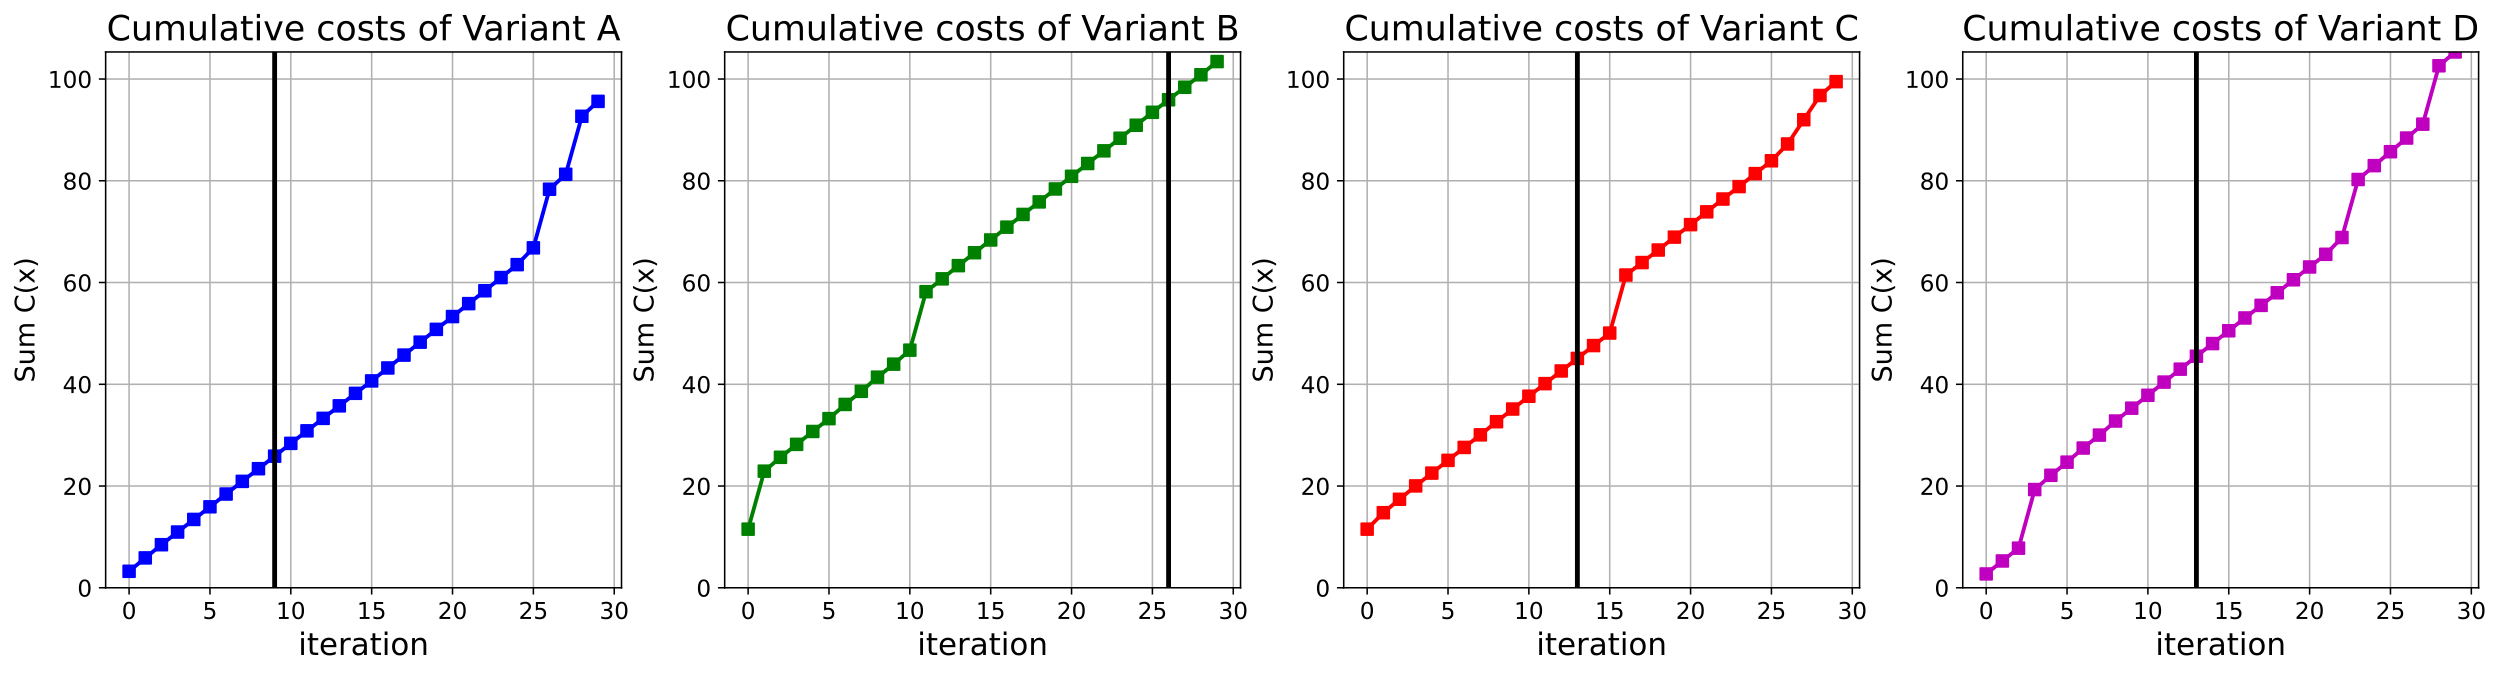 <?xml version="1.0" encoding="utf-8" standalone="no"?>
<!DOCTYPE svg PUBLIC "-//W3C//DTD SVG 1.1//EN"
  "http://www.w3.org/Graphics/SVG/1.1/DTD/svg11.dtd">
<!-- Created with matplotlib (https://matplotlib.org/) -->
<svg height="349.376pt" version="1.1" viewBox="0 0 1293.325 349.376" width="1293.325pt" xmlns="http://www.w3.org/2000/svg" xmlns:xlink="http://www.w3.org/1999/xlink">
 <defs>
  <style type="text/css">
*{stroke-linecap:butt;stroke-linejoin:round;}
  </style>
 </defs>
 <g id="figure_1">
  <g id="patch_1">
   <path d="M 0 349.376 
L 1293.325 349.376 
L 1293.325 0 
L 0 0 
z
" style="fill:#ffffff;"/>
  </g>
  <g id="axes_1">
   <g id="patch_2">
    <path d="M 54.654 304.077 
L 321.524 304.077 
L 321.524 26.877 
L 54.654 26.877 
z
" style="fill:#ffffff;"/>
   </g>
   <g id="matplotlib.axis_1">
    <g id="xtick_1">
     <g id="line2d_1">
      <path clip-path="url(#p49c4d2a536)" d="M 66.785 304.077 
L 66.785 26.877 
" style="fill:none;stroke:#b0b0b0;stroke-linecap:square;stroke-width:0.8;"/>
     </g>
     <g id="line2d_2">
      <defs>
       <path d="M 0 0 
L 0 3.5 
" id="mbf5e339dc0" style="stroke:#000000;stroke-width:0.8;"/>
      </defs>
      <g>
       <use style="stroke:#000000;stroke-width:0.8;" x="66.785" xlink:href="#mbf5e339dc0" y="304.077"/>
      </g>
     </g>
     <g id="text_1">
      <!-- 0 -->
      <defs>
       <path d="M 31.781 66.406 
Q 24.172 66.406 20.328 58.906 
Q 16.5 51.422 16.5 36.375 
Q 16.5 21.391 20.328 13.891 
Q 24.172 6.391 31.781 6.391 
Q 39.453 6.391 43.281 13.891 
Q 47.125 21.391 47.125 36.375 
Q 47.125 51.422 43.281 58.906 
Q 39.453 66.406 31.781 66.406 
z
M 31.781 74.219 
Q 44.047 74.219 50.516 64.516 
Q 56.984 54.828 56.984 36.375 
Q 56.984 17.969 50.516 8.266 
Q 44.047 -1.422 31.781 -1.422 
Q 19.531 -1.422 13.062 8.266 
Q 6.594 17.969 6.594 36.375 
Q 6.594 54.828 13.062 64.516 
Q 19.531 74.219 31.781 74.219 
z
" id="DejaVuSans-48"/>
      </defs>
      <g transform="translate(62.967 320.195)scale(0.12 -0.12)">
       <use xlink:href="#DejaVuSans-48"/>
      </g>
     </g>
    </g>
    <g id="xtick_2">
     <g id="line2d_3">
      <path clip-path="url(#p49c4d2a536)" d="M 108.614 304.077 
L 108.614 26.877 
" style="fill:none;stroke:#b0b0b0;stroke-linecap:square;stroke-width:0.8;"/>
     </g>
     <g id="line2d_4">
      <g>
       <use style="stroke:#000000;stroke-width:0.8;" x="108.614" xlink:href="#mbf5e339dc0" y="304.077"/>
      </g>
     </g>
     <g id="text_2">
      <!-- 5 -->
      <defs>
       <path d="M 10.797 72.906 
L 49.516 72.906 
L 49.516 64.594 
L 19.828 64.594 
L 19.828 46.734 
Q 21.969 47.469 24.109 47.828 
Q 26.266 48.188 28.422 48.188 
Q 40.625 48.188 47.75 41.5 
Q 54.891 34.812 54.891 23.391 
Q 54.891 11.625 47.562 5.094 
Q 40.234 -1.422 26.906 -1.422 
Q 22.312 -1.422 17.547 -0.641 
Q 12.797 0.141 7.719 1.703 
L 7.719 11.625 
Q 12.109 9.234 16.797 8.062 
Q 21.484 6.891 26.703 6.891 
Q 35.156 6.891 40.078 11.328 
Q 45.016 15.766 45.016 23.391 
Q 45.016 31 40.078 35.438 
Q 35.156 39.891 26.703 39.891 
Q 22.75 39.891 18.812 39.016 
Q 14.891 38.141 10.797 36.281 
z
" id="DejaVuSans-53"/>
      </defs>
      <g transform="translate(104.796 320.195)scale(0.12 -0.12)">
       <use xlink:href="#DejaVuSans-53"/>
      </g>
     </g>
    </g>
    <g id="xtick_3">
     <g id="line2d_5">
      <path clip-path="url(#p49c4d2a536)" d="M 150.443 304.077 
L 150.443 26.877 
" style="fill:none;stroke:#b0b0b0;stroke-linecap:square;stroke-width:0.8;"/>
     </g>
     <g id="line2d_6">
      <g>
       <use style="stroke:#000000;stroke-width:0.8;" x="150.443" xlink:href="#mbf5e339dc0" y="304.077"/>
      </g>
     </g>
     <g id="text_3">
      <!-- 10 -->
      <defs>
       <path d="M 12.406 8.297 
L 28.516 8.297 
L 28.516 63.922 
L 10.984 60.406 
L 10.984 69.391 
L 28.422 72.906 
L 38.281 72.906 
L 38.281 8.297 
L 54.391 8.297 
L 54.391 0 
L 12.406 0 
z
" id="DejaVuSans-49"/>
      </defs>
      <g transform="translate(142.808 320.195)scale(0.12 -0.12)">
       <use xlink:href="#DejaVuSans-49"/>
       <use x="63.623" xlink:href="#DejaVuSans-48"/>
      </g>
     </g>
    </g>
    <g id="xtick_4">
     <g id="line2d_7">
      <path clip-path="url(#p49c4d2a536)" d="M 192.272 304.077 
L 192.272 26.877 
" style="fill:none;stroke:#b0b0b0;stroke-linecap:square;stroke-width:0.8;"/>
     </g>
     <g id="line2d_8">
      <g>
       <use style="stroke:#000000;stroke-width:0.8;" x="192.272" xlink:href="#mbf5e339dc0" y="304.077"/>
      </g>
     </g>
     <g id="text_4">
      <!-- 15 -->
      <g transform="translate(184.637 320.195)scale(0.12 -0.12)">
       <use xlink:href="#DejaVuSans-49"/>
       <use x="63.623" xlink:href="#DejaVuSans-53"/>
      </g>
     </g>
    </g>
    <g id="xtick_5">
     <g id="line2d_9">
      <path clip-path="url(#p49c4d2a536)" d="M 234.101 304.077 
L 234.101 26.877 
" style="fill:none;stroke:#b0b0b0;stroke-linecap:square;stroke-width:0.8;"/>
     </g>
     <g id="line2d_10">
      <g>
       <use style="stroke:#000000;stroke-width:0.8;" x="234.101" xlink:href="#mbf5e339dc0" y="304.077"/>
      </g>
     </g>
     <g id="text_5">
      <!-- 20 -->
      <defs>
       <path d="M 19.188 8.297 
L 53.609 8.297 
L 53.609 0 
L 7.328 0 
L 7.328 8.297 
Q 12.938 14.109 22.625 23.891 
Q 32.328 33.688 34.812 36.531 
Q 39.547 41.844 41.422 45.531 
Q 43.312 49.219 43.312 52.781 
Q 43.312 58.594 39.234 62.25 
Q 35.156 65.922 28.609 65.922 
Q 23.969 65.922 18.812 64.312 
Q 13.672 62.703 7.812 59.422 
L 7.812 69.391 
Q 13.766 71.781 18.938 73 
Q 24.125 74.219 28.422 74.219 
Q 39.75 74.219 46.484 68.547 
Q 53.219 62.891 53.219 53.422 
Q 53.219 48.922 51.531 44.891 
Q 49.859 40.875 45.406 35.406 
Q 44.188 33.984 37.641 27.219 
Q 31.109 20.453 19.188 8.297 
z
" id="DejaVuSans-50"/>
      </defs>
      <g transform="translate(226.466 320.195)scale(0.12 -0.12)">
       <use xlink:href="#DejaVuSans-50"/>
       <use x="63.623" xlink:href="#DejaVuSans-48"/>
      </g>
     </g>
    </g>
    <g id="xtick_6">
     <g id="line2d_11">
      <path clip-path="url(#p49c4d2a536)" d="M 275.93 304.077 
L 275.93 26.877 
" style="fill:none;stroke:#b0b0b0;stroke-linecap:square;stroke-width:0.8;"/>
     </g>
     <g id="line2d_12">
      <g>
       <use style="stroke:#000000;stroke-width:0.8;" x="275.93" xlink:href="#mbf5e339dc0" y="304.077"/>
      </g>
     </g>
     <g id="text_6">
      <!-- 25 -->
      <g transform="translate(268.295 320.195)scale(0.12 -0.12)">
       <use xlink:href="#DejaVuSans-50"/>
       <use x="63.623" xlink:href="#DejaVuSans-53"/>
      </g>
     </g>
    </g>
    <g id="xtick_7">
     <g id="line2d_13">
      <path clip-path="url(#p49c4d2a536)" d="M 317.759 304.077 
L 317.759 26.877 
" style="fill:none;stroke:#b0b0b0;stroke-linecap:square;stroke-width:0.8;"/>
     </g>
     <g id="line2d_14">
      <g>
       <use style="stroke:#000000;stroke-width:0.8;" x="317.759" xlink:href="#mbf5e339dc0" y="304.077"/>
      </g>
     </g>
     <g id="text_7">
      <!-- 30 -->
      <defs>
       <path d="M 40.578 39.312 
Q 47.656 37.797 51.625 33 
Q 55.609 28.219 55.609 21.188 
Q 55.609 10.406 48.188 4.484 
Q 40.766 -1.422 27.094 -1.422 
Q 22.516 -1.422 17.656 -0.516 
Q 12.797 0.391 7.625 2.203 
L 7.625 11.719 
Q 11.719 9.328 16.594 8.109 
Q 21.484 6.891 26.812 6.891 
Q 36.078 6.891 40.938 10.547 
Q 45.797 14.203 45.797 21.188 
Q 45.797 27.641 41.281 31.266 
Q 36.766 34.906 28.719 34.906 
L 20.219 34.906 
L 20.219 43.016 
L 29.109 43.016 
Q 36.375 43.016 40.234 45.922 
Q 44.094 48.828 44.094 54.297 
Q 44.094 59.906 40.109 62.906 
Q 36.141 65.922 28.719 65.922 
Q 24.656 65.922 20.016 65.031 
Q 15.375 64.156 9.812 62.312 
L 9.812 71.094 
Q 15.438 72.656 20.344 73.438 
Q 25.25 74.219 29.594 74.219 
Q 40.828 74.219 47.359 69.109 
Q 53.906 64.016 53.906 55.328 
Q 53.906 49.266 50.438 45.094 
Q 46.969 40.922 40.578 39.312 
z
" id="DejaVuSans-51"/>
      </defs>
      <g transform="translate(310.124 320.195)scale(0.12 -0.12)">
       <use xlink:href="#DejaVuSans-51"/>
       <use x="63.623" xlink:href="#DejaVuSans-48"/>
      </g>
     </g>
    </g>
    <g id="text_8">
     <!-- iteration -->
     <defs>
      <path d="M 9.422 54.688 
L 18.406 54.688 
L 18.406 0 
L 9.422 0 
z
M 9.422 75.984 
L 18.406 75.984 
L 18.406 64.594 
L 9.422 64.594 
z
" id="DejaVuSans-105"/>
      <path d="M 18.312 70.219 
L 18.312 54.688 
L 36.812 54.688 
L 36.812 47.703 
L 18.312 47.703 
L 18.312 18.016 
Q 18.312 11.328 20.141 9.422 
Q 21.969 7.516 27.594 7.516 
L 36.812 7.516 
L 36.812 0 
L 27.594 0 
Q 17.188 0 13.234 3.875 
Q 9.281 7.766 9.281 18.016 
L 9.281 47.703 
L 2.688 47.703 
L 2.688 54.688 
L 9.281 54.688 
L 9.281 70.219 
z
" id="DejaVuSans-116"/>
      <path d="M 56.203 29.594 
L 56.203 25.203 
L 14.891 25.203 
Q 15.484 15.922 20.484 11.062 
Q 25.484 6.203 34.422 6.203 
Q 39.594 6.203 44.453 7.469 
Q 49.312 8.734 54.109 11.281 
L 54.109 2.781 
Q 49.266 0.734 44.188 -0.344 
Q 39.109 -1.422 33.891 -1.422 
Q 20.797 -1.422 13.156 6.188 
Q 5.516 13.812 5.516 26.812 
Q 5.516 40.234 12.766 48.109 
Q 20.016 56 32.328 56 
Q 43.359 56 49.781 48.891 
Q 56.203 41.797 56.203 29.594 
z
M 47.219 32.234 
Q 47.125 39.594 43.094 43.984 
Q 39.062 48.391 32.422 48.391 
Q 24.906 48.391 20.391 44.141 
Q 15.875 39.891 15.188 32.172 
z
" id="DejaVuSans-101"/>
      <path d="M 41.109 46.297 
Q 39.594 47.172 37.812 47.578 
Q 36.031 48 33.891 48 
Q 26.266 48 22.188 43.047 
Q 18.109 38.094 18.109 28.812 
L 18.109 0 
L 9.078 0 
L 9.078 54.688 
L 18.109 54.688 
L 18.109 46.188 
Q 20.953 51.172 25.484 53.578 
Q 30.031 56 36.531 56 
Q 37.453 56 38.578 55.875 
Q 39.703 55.766 41.062 55.516 
z
" id="DejaVuSans-114"/>
      <path d="M 34.281 27.484 
Q 23.391 27.484 19.188 25 
Q 14.984 22.516 14.984 16.5 
Q 14.984 11.719 18.141 8.906 
Q 21.297 6.109 26.703 6.109 
Q 34.188 6.109 38.703 11.406 
Q 43.219 16.703 43.219 25.484 
L 43.219 27.484 
z
M 52.203 31.203 
L 52.203 0 
L 43.219 0 
L 43.219 8.297 
Q 40.141 3.328 35.547 0.953 
Q 30.953 -1.422 24.312 -1.422 
Q 15.922 -1.422 10.953 3.297 
Q 6 8.016 6 15.922 
Q 6 25.141 12.172 29.828 
Q 18.359 34.516 30.609 34.516 
L 43.219 34.516 
L 43.219 35.406 
Q 43.219 41.609 39.141 45 
Q 35.062 48.391 27.688 48.391 
Q 23 48.391 18.547 47.266 
Q 14.109 46.141 10.016 43.891 
L 10.016 52.203 
Q 14.938 54.109 19.578 55.047 
Q 24.219 56 28.609 56 
Q 40.484 56 46.344 49.844 
Q 52.203 43.703 52.203 31.203 
z
" id="DejaVuSans-97"/>
      <path d="M 30.609 48.391 
Q 23.391 48.391 19.188 42.75 
Q 14.984 37.109 14.984 27.297 
Q 14.984 17.484 19.156 11.844 
Q 23.344 6.203 30.609 6.203 
Q 37.797 6.203 41.984 11.859 
Q 46.188 17.531 46.188 27.297 
Q 46.188 37.016 41.984 42.703 
Q 37.797 48.391 30.609 48.391 
z
M 30.609 56 
Q 42.328 56 49.016 48.375 
Q 55.719 40.766 55.719 27.297 
Q 55.719 13.875 49.016 6.219 
Q 42.328 -1.422 30.609 -1.422 
Q 18.844 -1.422 12.172 6.219 
Q 5.516 13.875 5.516 27.297 
Q 5.516 40.766 12.172 48.375 
Q 18.844 56 30.609 56 
z
" id="DejaVuSans-111"/>
      <path d="M 54.891 33.016 
L 54.891 0 
L 45.906 0 
L 45.906 32.719 
Q 45.906 40.484 42.875 44.328 
Q 39.844 48.188 33.797 48.188 
Q 26.516 48.188 22.312 43.547 
Q 18.109 38.922 18.109 30.906 
L 18.109 0 
L 9.078 0 
L 9.078 54.688 
L 18.109 54.688 
L 18.109 46.188 
Q 21.344 51.125 25.703 53.562 
Q 30.078 56 35.797 56 
Q 45.219 56 50.047 50.172 
Q 54.891 44.344 54.891 33.016 
z
" id="DejaVuSans-110"/>
     </defs>
     <g transform="translate(154.293 338.848)scale(0.16 -0.16)">
      <use xlink:href="#DejaVuSans-105"/>
      <use x="27.783" xlink:href="#DejaVuSans-116"/>
      <use x="66.992" xlink:href="#DejaVuSans-101"/>
      <use x="128.516" xlink:href="#DejaVuSans-114"/>
      <use x="169.629" xlink:href="#DejaVuSans-97"/>
      <use x="230.908" xlink:href="#DejaVuSans-116"/>
      <use x="270.117" xlink:href="#DejaVuSans-105"/>
      <use x="297.9" xlink:href="#DejaVuSans-111"/>
      <use x="359.082" xlink:href="#DejaVuSans-110"/>
     </g>
    </g>
   </g>
   <g id="matplotlib.axis_2">
    <g id="ytick_1">
     <g id="line2d_15">
      <path clip-path="url(#p49c4d2a536)" d="M 54.654 304.077 
L 321.524 304.077 
" style="fill:none;stroke:#b0b0b0;stroke-linecap:square;stroke-width:0.8;"/>
     </g>
     <g id="line2d_16">
      <defs>
       <path d="M 0 0 
L -3.5 0 
" id="md3d0d6a4ce" style="stroke:#000000;stroke-width:0.8;"/>
      </defs>
      <g>
       <use style="stroke:#000000;stroke-width:0.8;" x="54.654" xlink:href="#md3d0d6a4ce" y="304.077"/>
      </g>
     </g>
     <g id="text_9">
      <!-- 0 -->
      <g transform="translate(40.019 308.636)scale(0.12 -0.12)">
       <use xlink:href="#DejaVuSans-48"/>
      </g>
     </g>
    </g>
    <g id="ytick_2">
     <g id="line2d_17">
      <path clip-path="url(#p49c4d2a536)" d="M 54.654 251.437 
L 321.524 251.437 
" style="fill:none;stroke:#b0b0b0;stroke-linecap:square;stroke-width:0.8;"/>
     </g>
     <g id="line2d_18">
      <g>
       <use style="stroke:#000000;stroke-width:0.8;" x="54.654" xlink:href="#md3d0d6a4ce" y="251.437"/>
      </g>
     </g>
     <g id="text_10">
      <!-- 20 -->
      <g transform="translate(32.384 255.996)scale(0.12 -0.12)">
       <use xlink:href="#DejaVuSans-50"/>
       <use x="63.623" xlink:href="#DejaVuSans-48"/>
      </g>
     </g>
    </g>
    <g id="ytick_3">
     <g id="line2d_19">
      <path clip-path="url(#p49c4d2a536)" d="M 54.654 198.797 
L 321.524 198.797 
" style="fill:none;stroke:#b0b0b0;stroke-linecap:square;stroke-width:0.8;"/>
     </g>
     <g id="line2d_20">
      <g>
       <use style="stroke:#000000;stroke-width:0.8;" x="54.654" xlink:href="#md3d0d6a4ce" y="198.797"/>
      </g>
     </g>
     <g id="text_11">
      <!-- 40 -->
      <defs>
       <path d="M 37.797 64.312 
L 12.891 25.391 
L 37.797 25.391 
z
M 35.203 72.906 
L 47.609 72.906 
L 47.609 25.391 
L 58.016 25.391 
L 58.016 17.188 
L 47.609 17.188 
L 47.609 0 
L 37.797 0 
L 37.797 17.188 
L 4.891 17.188 
L 4.891 26.703 
z
" id="DejaVuSans-52"/>
      </defs>
      <g transform="translate(32.384 203.356)scale(0.12 -0.12)">
       <use xlink:href="#DejaVuSans-52"/>
       <use x="63.623" xlink:href="#DejaVuSans-48"/>
      </g>
     </g>
    </g>
    <g id="ytick_4">
     <g id="line2d_21">
      <path clip-path="url(#p49c4d2a536)" d="M 54.654 146.158 
L 321.524 146.158 
" style="fill:none;stroke:#b0b0b0;stroke-linecap:square;stroke-width:0.8;"/>
     </g>
     <g id="line2d_22">
      <g>
       <use style="stroke:#000000;stroke-width:0.8;" x="54.654" xlink:href="#md3d0d6a4ce" y="146.158"/>
      </g>
     </g>
     <g id="text_12">
      <!-- 60 -->
      <defs>
       <path d="M 33.016 40.375 
Q 26.375 40.375 22.484 35.828 
Q 18.609 31.297 18.609 23.391 
Q 18.609 15.531 22.484 10.953 
Q 26.375 6.391 33.016 6.391 
Q 39.656 6.391 43.531 10.953 
Q 47.406 15.531 47.406 23.391 
Q 47.406 31.297 43.531 35.828 
Q 39.656 40.375 33.016 40.375 
z
M 52.594 71.297 
L 52.594 62.312 
Q 48.875 64.062 45.094 64.984 
Q 41.312 65.922 37.594 65.922 
Q 27.828 65.922 22.672 59.328 
Q 17.531 52.734 16.797 39.406 
Q 19.672 43.656 24.016 45.922 
Q 28.375 48.188 33.594 48.188 
Q 44.578 48.188 50.953 41.516 
Q 57.328 34.859 57.328 23.391 
Q 57.328 12.156 50.688 5.359 
Q 44.047 -1.422 33.016 -1.422 
Q 20.359 -1.422 13.672 8.266 
Q 6.984 17.969 6.984 36.375 
Q 6.984 53.656 15.188 63.938 
Q 23.391 74.219 37.203 74.219 
Q 40.922 74.219 44.703 73.484 
Q 48.484 72.75 52.594 71.297 
z
" id="DejaVuSans-54"/>
      </defs>
      <g transform="translate(32.384 150.717)scale(0.12 -0.12)">
       <use xlink:href="#DejaVuSans-54"/>
       <use x="63.623" xlink:href="#DejaVuSans-48"/>
      </g>
     </g>
    </g>
    <g id="ytick_5">
     <g id="line2d_23">
      <path clip-path="url(#p49c4d2a536)" d="M 54.654 93.518 
L 321.524 93.518 
" style="fill:none;stroke:#b0b0b0;stroke-linecap:square;stroke-width:0.8;"/>
     </g>
     <g id="line2d_24">
      <g>
       <use style="stroke:#000000;stroke-width:0.8;" x="54.654" xlink:href="#md3d0d6a4ce" y="93.518"/>
      </g>
     </g>
     <g id="text_13">
      <!-- 80 -->
      <defs>
       <path d="M 31.781 34.625 
Q 24.75 34.625 20.719 30.859 
Q 16.703 27.094 16.703 20.516 
Q 16.703 13.922 20.719 10.156 
Q 24.75 6.391 31.781 6.391 
Q 38.812 6.391 42.859 10.172 
Q 46.922 13.969 46.922 20.516 
Q 46.922 27.094 42.891 30.859 
Q 38.875 34.625 31.781 34.625 
z
M 21.922 38.812 
Q 15.578 40.375 12.031 44.719 
Q 8.5 49.078 8.5 55.328 
Q 8.5 64.062 14.719 69.141 
Q 20.953 74.219 31.781 74.219 
Q 42.672 74.219 48.875 69.141 
Q 55.078 64.062 55.078 55.328 
Q 55.078 49.078 51.531 44.719 
Q 48 40.375 41.703 38.812 
Q 48.828 37.156 52.797 32.312 
Q 56.781 27.484 56.781 20.516 
Q 56.781 9.906 50.312 4.234 
Q 43.844 -1.422 31.781 -1.422 
Q 19.734 -1.422 13.25 4.234 
Q 6.781 9.906 6.781 20.516 
Q 6.781 27.484 10.781 32.312 
Q 14.797 37.156 21.922 38.812 
z
M 18.312 54.391 
Q 18.312 48.734 21.844 45.562 
Q 25.391 42.391 31.781 42.391 
Q 38.141 42.391 41.719 45.562 
Q 45.312 48.734 45.312 54.391 
Q 45.312 60.062 41.719 63.234 
Q 38.141 66.406 31.781 66.406 
Q 25.391 66.406 21.844 63.234 
Q 18.312 60.062 18.312 54.391 
z
" id="DejaVuSans-56"/>
      </defs>
      <g transform="translate(32.384 98.077)scale(0.12 -0.12)">
       <use xlink:href="#DejaVuSans-56"/>
       <use x="63.623" xlink:href="#DejaVuSans-48"/>
      </g>
     </g>
    </g>
    <g id="ytick_6">
     <g id="line2d_25">
      <path clip-path="url(#p49c4d2a536)" d="M 54.654 40.878 
L 321.524 40.878 
" style="fill:none;stroke:#b0b0b0;stroke-linecap:square;stroke-width:0.8;"/>
     </g>
     <g id="line2d_26">
      <g>
       <use style="stroke:#000000;stroke-width:0.8;" x="54.654" xlink:href="#md3d0d6a4ce" y="40.878"/>
      </g>
     </g>
     <g id="text_14">
      <!-- 100 -->
      <g transform="translate(24.749 45.437)scale(0.12 -0.12)">
       <use xlink:href="#DejaVuSans-49"/>
       <use x="63.623" xlink:href="#DejaVuSans-48"/>
       <use x="127.246" xlink:href="#DejaVuSans-48"/>
      </g>
     </g>
    </g>
    <g id="text_15">
     <!-- Sum C(x) -->
     <defs>
      <path d="M 53.516 70.516 
L 53.516 60.891 
Q 47.906 63.578 42.922 64.891 
Q 37.938 66.219 33.297 66.219 
Q 25.25 66.219 20.875 63.094 
Q 16.5 59.969 16.5 54.203 
Q 16.5 49.359 19.406 46.891 
Q 22.312 44.438 30.422 42.922 
L 36.375 41.703 
Q 47.406 39.594 52.656 34.297 
Q 57.906 29 57.906 20.125 
Q 57.906 9.516 50.797 4.047 
Q 43.703 -1.422 29.984 -1.422 
Q 24.812 -1.422 18.969 -0.25 
Q 13.141 0.922 6.891 3.219 
L 6.891 13.375 
Q 12.891 10.016 18.656 8.297 
Q 24.422 6.594 29.984 6.594 
Q 38.422 6.594 43.016 9.906 
Q 47.609 13.234 47.609 19.391 
Q 47.609 24.75 44.312 27.781 
Q 41.016 30.812 33.5 32.328 
L 27.484 33.5 
Q 16.453 35.688 11.516 40.375 
Q 6.594 45.062 6.594 53.422 
Q 6.594 63.094 13.406 68.656 
Q 20.219 74.219 32.172 74.219 
Q 37.312 74.219 42.625 73.281 
Q 47.953 72.359 53.516 70.516 
z
" id="DejaVuSans-83"/>
      <path d="M 8.5 21.578 
L 8.5 54.688 
L 17.484 54.688 
L 17.484 21.922 
Q 17.484 14.156 20.5 10.266 
Q 23.531 6.391 29.594 6.391 
Q 36.859 6.391 41.078 11.031 
Q 45.312 15.672 45.312 23.688 
L 45.312 54.688 
L 54.297 54.688 
L 54.297 0 
L 45.312 0 
L 45.312 8.406 
Q 42.047 3.422 37.719 1 
Q 33.406 -1.422 27.688 -1.422 
Q 18.266 -1.422 13.375 4.438 
Q 8.5 10.297 8.5 21.578 
z
M 31.109 56 
z
" id="DejaVuSans-117"/>
      <path d="M 52 44.188 
Q 55.375 50.25 60.062 53.125 
Q 64.75 56 71.094 56 
Q 79.641 56 84.281 50.016 
Q 88.922 44.047 88.922 33.016 
L 88.922 0 
L 79.891 0 
L 79.891 32.719 
Q 79.891 40.578 77.094 44.375 
Q 74.312 48.188 68.609 48.188 
Q 61.625 48.188 57.562 43.547 
Q 53.516 38.922 53.516 30.906 
L 53.516 0 
L 44.484 0 
L 44.484 32.719 
Q 44.484 40.625 41.703 44.406 
Q 38.922 48.188 33.109 48.188 
Q 26.219 48.188 22.156 43.531 
Q 18.109 38.875 18.109 30.906 
L 18.109 0 
L 9.078 0 
L 9.078 54.688 
L 18.109 54.688 
L 18.109 46.188 
Q 21.188 51.219 25.484 53.609 
Q 29.781 56 35.688 56 
Q 41.656 56 45.828 52.969 
Q 50 49.953 52 44.188 
z
" id="DejaVuSans-109"/>
      <path id="DejaVuSans-32"/>
      <path d="M 64.406 67.281 
L 64.406 56.891 
Q 59.422 61.531 53.781 63.812 
Q 48.141 66.109 41.797 66.109 
Q 29.297 66.109 22.656 58.469 
Q 16.016 50.828 16.016 36.375 
Q 16.016 21.969 22.656 14.328 
Q 29.297 6.688 41.797 6.688 
Q 48.141 6.688 53.781 8.984 
Q 59.422 11.281 64.406 15.922 
L 64.406 5.609 
Q 59.234 2.094 53.438 0.328 
Q 47.656 -1.422 41.219 -1.422 
Q 24.656 -1.422 15.125 8.703 
Q 5.609 18.844 5.609 36.375 
Q 5.609 53.953 15.125 64.078 
Q 24.656 74.219 41.219 74.219 
Q 47.75 74.219 53.531 72.484 
Q 59.328 70.75 64.406 67.281 
z
" id="DejaVuSans-67"/>
      <path d="M 31 75.875 
Q 24.469 64.656 21.281 53.656 
Q 18.109 42.672 18.109 31.391 
Q 18.109 20.125 21.312 9.062 
Q 24.516 -2 31 -13.188 
L 23.188 -13.188 
Q 15.875 -1.703 12.234 9.375 
Q 8.594 20.453 8.594 31.391 
Q 8.594 42.281 12.203 53.312 
Q 15.828 64.359 23.188 75.875 
z
" id="DejaVuSans-40"/>
      <path d="M 54.891 54.688 
L 35.109 28.078 
L 55.906 0 
L 45.312 0 
L 29.391 21.484 
L 13.484 0 
L 2.875 0 
L 24.125 28.609 
L 4.688 54.688 
L 15.281 54.688 
L 29.781 35.203 
L 44.281 54.688 
z
" id="DejaVuSans-120"/>
      <path d="M 8.016 75.875 
L 15.828 75.875 
Q 23.141 64.359 26.781 53.312 
Q 30.422 42.281 30.422 31.391 
Q 30.422 20.453 26.781 9.375 
Q 23.141 -1.703 15.828 -13.188 
L 8.016 -13.188 
Q 14.5 -2 17.703 9.062 
Q 20.906 20.125 20.906 31.391 
Q 20.906 42.672 17.703 53.656 
Q 14.5 64.656 8.016 75.875 
z
" id="DejaVuSans-41"/>
     </defs>
     <g transform="translate(17.838 197.894)rotate(-90)scale(0.14 -0.14)">
      <use xlink:href="#DejaVuSans-83"/>
      <use x="63.477" xlink:href="#DejaVuSans-117"/>
      <use x="126.855" xlink:href="#DejaVuSans-109"/>
      <use x="224.268" xlink:href="#DejaVuSans-32"/>
      <use x="256.055" xlink:href="#DejaVuSans-67"/>
      <use x="325.879" xlink:href="#DejaVuSans-40"/>
      <use x="364.893" xlink:href="#DejaVuSans-120"/>
      <use x="424.072" xlink:href="#DejaVuSans-41"/>
     </g>
    </g>
   </g>
   <g id="line2d_27">
    <path clip-path="url(#p49c4d2a536)" d="M 66.785 295.558 
L 75.151 288.605 
L 83.516 281.801 
L 91.882 275.228 
L 100.248 268.728 
L 108.614 262.184 
L 116.98 255.563 
L 125.346 249.019 
L 133.711 242.476 
L 142.077 235.992 
L 150.443 229.363 
L 158.809 222.893 
L 167.175 216.431 
L 175.54 209.958 
L 183.906 203.483 
L 192.272 197.049 
L 200.638 190.349 
L 209.004 183.699 
L 217.37 177.015 
L 225.735 170.397 
L 234.101 163.782 
L 242.467 157.073 
L 250.833 150.414 
L 259.199 143.58 
L 267.564 136.892 
L 275.93 128.203 
L 284.296 97.882 
L 292.662 90.161 
L 301.028 60.148 
L 309.394 52.438 
" style="fill:none;stroke:#0000ff;stroke-linecap:square;stroke-width:2;"/>
    <defs>
     <path d="M -3 3 
L 3 3 
L 3 -3 
L -3 -3 
z
" id="ma90576b4de" style="stroke:#0000ff;stroke-linejoin:miter;"/>
    </defs>
    <g clip-path="url(#p49c4d2a536)">
     <use style="fill:#0000ff;stroke:#0000ff;stroke-linejoin:miter;" x="66.785" xlink:href="#ma90576b4de" y="295.558"/>
     <use style="fill:#0000ff;stroke:#0000ff;stroke-linejoin:miter;" x="75.151" xlink:href="#ma90576b4de" y="288.605"/>
     <use style="fill:#0000ff;stroke:#0000ff;stroke-linejoin:miter;" x="83.516" xlink:href="#ma90576b4de" y="281.801"/>
     <use style="fill:#0000ff;stroke:#0000ff;stroke-linejoin:miter;" x="91.882" xlink:href="#ma90576b4de" y="275.228"/>
     <use style="fill:#0000ff;stroke:#0000ff;stroke-linejoin:miter;" x="100.248" xlink:href="#ma90576b4de" y="268.728"/>
     <use style="fill:#0000ff;stroke:#0000ff;stroke-linejoin:miter;" x="108.614" xlink:href="#ma90576b4de" y="262.184"/>
     <use style="fill:#0000ff;stroke:#0000ff;stroke-linejoin:miter;" x="116.98" xlink:href="#ma90576b4de" y="255.563"/>
     <use style="fill:#0000ff;stroke:#0000ff;stroke-linejoin:miter;" x="125.346" xlink:href="#ma90576b4de" y="249.019"/>
     <use style="fill:#0000ff;stroke:#0000ff;stroke-linejoin:miter;" x="133.711" xlink:href="#ma90576b4de" y="242.476"/>
     <use style="fill:#0000ff;stroke:#0000ff;stroke-linejoin:miter;" x="142.077" xlink:href="#ma90576b4de" y="235.992"/>
     <use style="fill:#0000ff;stroke:#0000ff;stroke-linejoin:miter;" x="150.443" xlink:href="#ma90576b4de" y="229.363"/>
     <use style="fill:#0000ff;stroke:#0000ff;stroke-linejoin:miter;" x="158.809" xlink:href="#ma90576b4de" y="222.893"/>
     <use style="fill:#0000ff;stroke:#0000ff;stroke-linejoin:miter;" x="167.175" xlink:href="#ma90576b4de" y="216.431"/>
     <use style="fill:#0000ff;stroke:#0000ff;stroke-linejoin:miter;" x="175.54" xlink:href="#ma90576b4de" y="209.958"/>
     <use style="fill:#0000ff;stroke:#0000ff;stroke-linejoin:miter;" x="183.906" xlink:href="#ma90576b4de" y="203.483"/>
     <use style="fill:#0000ff;stroke:#0000ff;stroke-linejoin:miter;" x="192.272" xlink:href="#ma90576b4de" y="197.049"/>
     <use style="fill:#0000ff;stroke:#0000ff;stroke-linejoin:miter;" x="200.638" xlink:href="#ma90576b4de" y="190.349"/>
     <use style="fill:#0000ff;stroke:#0000ff;stroke-linejoin:miter;" x="209.004" xlink:href="#ma90576b4de" y="183.699"/>
     <use style="fill:#0000ff;stroke:#0000ff;stroke-linejoin:miter;" x="217.37" xlink:href="#ma90576b4de" y="177.015"/>
     <use style="fill:#0000ff;stroke:#0000ff;stroke-linejoin:miter;" x="225.735" xlink:href="#ma90576b4de" y="170.397"/>
     <use style="fill:#0000ff;stroke:#0000ff;stroke-linejoin:miter;" x="234.101" xlink:href="#ma90576b4de" y="163.782"/>
     <use style="fill:#0000ff;stroke:#0000ff;stroke-linejoin:miter;" x="242.467" xlink:href="#ma90576b4de" y="157.073"/>
     <use style="fill:#0000ff;stroke:#0000ff;stroke-linejoin:miter;" x="250.833" xlink:href="#ma90576b4de" y="150.414"/>
     <use style="fill:#0000ff;stroke:#0000ff;stroke-linejoin:miter;" x="259.199" xlink:href="#ma90576b4de" y="143.58"/>
     <use style="fill:#0000ff;stroke:#0000ff;stroke-linejoin:miter;" x="267.564" xlink:href="#ma90576b4de" y="136.892"/>
     <use style="fill:#0000ff;stroke:#0000ff;stroke-linejoin:miter;" x="275.93" xlink:href="#ma90576b4de" y="128.203"/>
     <use style="fill:#0000ff;stroke:#0000ff;stroke-linejoin:miter;" x="284.296" xlink:href="#ma90576b4de" y="97.882"/>
     <use style="fill:#0000ff;stroke:#0000ff;stroke-linejoin:miter;" x="292.662" xlink:href="#ma90576b4de" y="90.161"/>
     <use style="fill:#0000ff;stroke:#0000ff;stroke-linejoin:miter;" x="301.028" xlink:href="#ma90576b4de" y="60.148"/>
     <use style="fill:#0000ff;stroke:#0000ff;stroke-linejoin:miter;" x="309.394" xlink:href="#ma90576b4de" y="52.438"/>
    </g>
   </g>
   <g id="line2d_28">
    <path clip-path="url(#p49c4d2a536)" d="M 142.077 304.077 
L 142.077 26.877 
" style="fill:none;stroke:#000000;stroke-linecap:square;stroke-width:2.5;"/>
   </g>
   <g id="patch_3">
    <path d="M 54.654 304.077 
L 54.654 26.877 
" style="fill:none;stroke:#000000;stroke-linecap:square;stroke-linejoin:miter;stroke-width:0.8;"/>
   </g>
   <g id="patch_4">
    <path d="M 321.524 304.077 
L 321.524 26.877 
" style="fill:none;stroke:#000000;stroke-linecap:square;stroke-linejoin:miter;stroke-width:0.8;"/>
   </g>
   <g id="patch_5">
    <path d="M 54.654 304.077 
L 321.524 304.077 
" style="fill:none;stroke:#000000;stroke-linecap:square;stroke-linejoin:miter;stroke-width:0.8;"/>
   </g>
   <g id="patch_6">
    <path d="M 54.654 26.877 
L 321.524 26.877 
" style="fill:none;stroke:#000000;stroke-linecap:square;stroke-linejoin:miter;stroke-width:0.8;"/>
   </g>
   <g id="text_16">
    <!-- Cumulative costs of Variant A -->
    <defs>
     <path d="M 9.422 75.984 
L 18.406 75.984 
L 18.406 0 
L 9.422 0 
z
" id="DejaVuSans-108"/>
     <path d="M 2.984 54.688 
L 12.5 54.688 
L 29.594 8.797 
L 46.688 54.688 
L 56.203 54.688 
L 35.688 0 
L 23.484 0 
z
" id="DejaVuSans-118"/>
     <path d="M 48.781 52.594 
L 48.781 44.188 
Q 44.969 46.297 41.141 47.344 
Q 37.312 48.391 33.406 48.391 
Q 24.656 48.391 19.812 42.844 
Q 14.984 37.312 14.984 27.297 
Q 14.984 17.281 19.812 11.734 
Q 24.656 6.203 33.406 6.203 
Q 37.312 6.203 41.141 7.25 
Q 44.969 8.297 48.781 10.406 
L 48.781 2.094 
Q 45.016 0.344 40.984 -0.531 
Q 36.969 -1.422 32.422 -1.422 
Q 20.062 -1.422 12.781 6.344 
Q 5.516 14.109 5.516 27.297 
Q 5.516 40.672 12.859 48.328 
Q 20.219 56 33.016 56 
Q 37.156 56 41.109 55.141 
Q 45.062 54.297 48.781 52.594 
z
" id="DejaVuSans-99"/>
     <path d="M 44.281 53.078 
L 44.281 44.578 
Q 40.484 46.531 36.375 47.5 
Q 32.281 48.484 27.875 48.484 
Q 21.188 48.484 17.844 46.438 
Q 14.5 44.391 14.5 40.281 
Q 14.5 37.156 16.891 35.375 
Q 19.281 33.594 26.516 31.984 
L 29.594 31.297 
Q 39.156 29.25 43.188 25.516 
Q 47.219 21.781 47.219 15.094 
Q 47.219 7.469 41.188 3.016 
Q 35.156 -1.422 24.609 -1.422 
Q 20.219 -1.422 15.453 -0.562 
Q 10.688 0.297 5.422 2 
L 5.422 11.281 
Q 10.406 8.688 15.234 7.391 
Q 20.062 6.109 24.812 6.109 
Q 31.156 6.109 34.562 8.281 
Q 37.984 10.453 37.984 14.406 
Q 37.984 18.062 35.516 20.016 
Q 33.062 21.969 24.703 23.781 
L 21.578 24.516 
Q 13.234 26.266 9.516 29.906 
Q 5.812 33.547 5.812 39.891 
Q 5.812 47.609 11.281 51.797 
Q 16.75 56 26.812 56 
Q 31.781 56 36.172 55.266 
Q 40.578 54.547 44.281 53.078 
z
" id="DejaVuSans-115"/>
     <path d="M 37.109 75.984 
L 37.109 68.5 
L 28.516 68.5 
Q 23.688 68.5 21.797 66.547 
Q 19.922 64.594 19.922 59.516 
L 19.922 54.688 
L 34.719 54.688 
L 34.719 47.703 
L 19.922 47.703 
L 19.922 0 
L 10.891 0 
L 10.891 47.703 
L 2.297 47.703 
L 2.297 54.688 
L 10.891 54.688 
L 10.891 58.5 
Q 10.891 67.625 15.141 71.797 
Q 19.391 75.984 28.609 75.984 
z
" id="DejaVuSans-102"/>
     <path d="M 28.609 0 
L 0.781 72.906 
L 11.078 72.906 
L 34.188 11.531 
L 57.328 72.906 
L 67.578 72.906 
L 39.797 0 
z
" id="DejaVuSans-86"/>
     <path d="M 34.188 63.188 
L 20.797 26.906 
L 47.609 26.906 
z
M 28.609 72.906 
L 39.797 72.906 
L 67.578 0 
L 57.328 0 
L 50.688 18.703 
L 17.828 18.703 
L 11.188 0 
L 0.781 0 
z
" id="DejaVuSans-65"/>
    </defs>
    <g transform="translate(55.166 20.877)scale(0.18 -0.18)">
     <use xlink:href="#DejaVuSans-67"/>
     <use x="69.824" xlink:href="#DejaVuSans-117"/>
     <use x="133.203" xlink:href="#DejaVuSans-109"/>
     <use x="230.615" xlink:href="#DejaVuSans-117"/>
     <use x="293.994" xlink:href="#DejaVuSans-108"/>
     <use x="321.777" xlink:href="#DejaVuSans-97"/>
     <use x="383.057" xlink:href="#DejaVuSans-116"/>
     <use x="422.266" xlink:href="#DejaVuSans-105"/>
     <use x="450.049" xlink:href="#DejaVuSans-118"/>
     <use x="509.229" xlink:href="#DejaVuSans-101"/>
     <use x="570.752" xlink:href="#DejaVuSans-32"/>
     <use x="602.539" xlink:href="#DejaVuSans-99"/>
     <use x="657.52" xlink:href="#DejaVuSans-111"/>
     <use x="718.701" xlink:href="#DejaVuSans-115"/>
     <use x="770.801" xlink:href="#DejaVuSans-116"/>
     <use x="810.01" xlink:href="#DejaVuSans-115"/>
     <use x="862.109" xlink:href="#DejaVuSans-32"/>
     <use x="893.896" xlink:href="#DejaVuSans-111"/>
     <use x="955.078" xlink:href="#DejaVuSans-102"/>
     <use x="990.283" xlink:href="#DejaVuSans-32"/>
     <use x="1022.07" xlink:href="#DejaVuSans-86"/>
     <use x="1082.729" xlink:href="#DejaVuSans-97"/>
     <use x="1144.008" xlink:href="#DejaVuSans-114"/>
     <use x="1185.121" xlink:href="#DejaVuSans-105"/>
     <use x="1212.904" xlink:href="#DejaVuSans-97"/>
     <use x="1274.184" xlink:href="#DejaVuSans-110"/>
     <use x="1337.562" xlink:href="#DejaVuSans-116"/>
     <use x="1376.771" xlink:href="#DejaVuSans-32"/>
     <use x="1408.559" xlink:href="#DejaVuSans-65"/>
    </g>
   </g>
  </g>
  <g id="axes_2">
   <g id="patch_7">
    <path d="M 374.898 304.077 
L 641.767 304.077 
L 641.767 26.877 
L 374.898 26.877 
z
" style="fill:#ffffff;"/>
   </g>
   <g id="matplotlib.axis_3">
    <g id="xtick_8">
     <g id="line2d_29">
      <path clip-path="url(#p9b6abe22b0)" d="M 387.028 304.077 
L 387.028 26.877 
" style="fill:none;stroke:#b0b0b0;stroke-linecap:square;stroke-width:0.8;"/>
     </g>
     <g id="line2d_30">
      <g>
       <use style="stroke:#000000;stroke-width:0.8;" x="387.028" xlink:href="#mbf5e339dc0" y="304.077"/>
      </g>
     </g>
     <g id="text_17">
      <!-- 0 -->
      <g transform="translate(383.211 320.195)scale(0.12 -0.12)">
       <use xlink:href="#DejaVuSans-48"/>
      </g>
     </g>
    </g>
    <g id="xtick_9">
     <g id="line2d_31">
      <path clip-path="url(#p9b6abe22b0)" d="M 428.857 304.077 
L 428.857 26.877 
" style="fill:none;stroke:#b0b0b0;stroke-linecap:square;stroke-width:0.8;"/>
     </g>
     <g id="line2d_32">
      <g>
       <use style="stroke:#000000;stroke-width:0.8;" x="428.857" xlink:href="#mbf5e339dc0" y="304.077"/>
      </g>
     </g>
     <g id="text_18">
      <!-- 5 -->
      <g transform="translate(425.04 320.195)scale(0.12 -0.12)">
       <use xlink:href="#DejaVuSans-53"/>
      </g>
     </g>
    </g>
    <g id="xtick_10">
     <g id="line2d_33">
      <path clip-path="url(#p9b6abe22b0)" d="M 470.686 304.077 
L 470.686 26.877 
" style="fill:none;stroke:#b0b0b0;stroke-linecap:square;stroke-width:0.8;"/>
     </g>
     <g id="line2d_34">
      <g>
       <use style="stroke:#000000;stroke-width:0.8;" x="470.686" xlink:href="#mbf5e339dc0" y="304.077"/>
      </g>
     </g>
     <g id="text_19">
      <!-- 10 -->
      <g transform="translate(463.051 320.195)scale(0.12 -0.12)">
       <use xlink:href="#DejaVuSans-49"/>
       <use x="63.623" xlink:href="#DejaVuSans-48"/>
      </g>
     </g>
    </g>
    <g id="xtick_11">
     <g id="line2d_35">
      <path clip-path="url(#p9b6abe22b0)" d="M 512.516 304.077 
L 512.516 26.877 
" style="fill:none;stroke:#b0b0b0;stroke-linecap:square;stroke-width:0.8;"/>
     </g>
     <g id="line2d_36">
      <g>
       <use style="stroke:#000000;stroke-width:0.8;" x="512.516" xlink:href="#mbf5e339dc0" y="304.077"/>
      </g>
     </g>
     <g id="text_20">
      <!-- 15 -->
      <g transform="translate(504.881 320.195)scale(0.12 -0.12)">
       <use xlink:href="#DejaVuSans-49"/>
       <use x="63.623" xlink:href="#DejaVuSans-53"/>
      </g>
     </g>
    </g>
    <g id="xtick_12">
     <g id="line2d_37">
      <path clip-path="url(#p9b6abe22b0)" d="M 554.345 304.077 
L 554.345 26.877 
" style="fill:none;stroke:#b0b0b0;stroke-linecap:square;stroke-width:0.8;"/>
     </g>
     <g id="line2d_38">
      <g>
       <use style="stroke:#000000;stroke-width:0.8;" x="554.345" xlink:href="#mbf5e339dc0" y="304.077"/>
      </g>
     </g>
     <g id="text_21">
      <!-- 20 -->
      <g transform="translate(546.71 320.195)scale(0.12 -0.12)">
       <use xlink:href="#DejaVuSans-50"/>
       <use x="63.623" xlink:href="#DejaVuSans-48"/>
      </g>
     </g>
    </g>
    <g id="xtick_13">
     <g id="line2d_39">
      <path clip-path="url(#p9b6abe22b0)" d="M 596.174 304.077 
L 596.174 26.877 
" style="fill:none;stroke:#b0b0b0;stroke-linecap:square;stroke-width:0.8;"/>
     </g>
     <g id="line2d_40">
      <g>
       <use style="stroke:#000000;stroke-width:0.8;" x="596.174" xlink:href="#mbf5e339dc0" y="304.077"/>
      </g>
     </g>
     <g id="text_22">
      <!-- 25 -->
      <g transform="translate(588.539 320.195)scale(0.12 -0.12)">
       <use xlink:href="#DejaVuSans-50"/>
       <use x="63.623" xlink:href="#DejaVuSans-53"/>
      </g>
     </g>
    </g>
    <g id="xtick_14">
     <g id="line2d_41">
      <path clip-path="url(#p9b6abe22b0)" d="M 638.003 304.077 
L 638.003 26.877 
" style="fill:none;stroke:#b0b0b0;stroke-linecap:square;stroke-width:0.8;"/>
     </g>
     <g id="line2d_42">
      <g>
       <use style="stroke:#000000;stroke-width:0.8;" x="638.003" xlink:href="#mbf5e339dc0" y="304.077"/>
      </g>
     </g>
     <g id="text_23">
      <!-- 30 -->
      <g transform="translate(630.368 320.195)scale(0.12 -0.12)">
       <use xlink:href="#DejaVuSans-51"/>
       <use x="63.623" xlink:href="#DejaVuSans-48"/>
      </g>
     </g>
    </g>
    <g id="text_24">
     <!-- iteration -->
     <g transform="translate(474.536 338.848)scale(0.16 -0.16)">
      <use xlink:href="#DejaVuSans-105"/>
      <use x="27.783" xlink:href="#DejaVuSans-116"/>
      <use x="66.992" xlink:href="#DejaVuSans-101"/>
      <use x="128.516" xlink:href="#DejaVuSans-114"/>
      <use x="169.629" xlink:href="#DejaVuSans-97"/>
      <use x="230.908" xlink:href="#DejaVuSans-116"/>
      <use x="270.117" xlink:href="#DejaVuSans-105"/>
      <use x="297.9" xlink:href="#DejaVuSans-111"/>
      <use x="359.082" xlink:href="#DejaVuSans-110"/>
     </g>
    </g>
   </g>
   <g id="matplotlib.axis_4">
    <g id="ytick_7">
     <g id="line2d_43">
      <path clip-path="url(#p9b6abe22b0)" d="M 374.898 304.077 
L 641.767 304.077 
" style="fill:none;stroke:#b0b0b0;stroke-linecap:square;stroke-width:0.8;"/>
     </g>
     <g id="line2d_44">
      <g>
       <use style="stroke:#000000;stroke-width:0.8;" x="374.898" xlink:href="#md3d0d6a4ce" y="304.077"/>
      </g>
     </g>
     <g id="text_25">
      <!-- 0 -->
      <g transform="translate(360.263 308.636)scale(0.12 -0.12)">
       <use xlink:href="#DejaVuSans-48"/>
      </g>
     </g>
    </g>
    <g id="ytick_8">
     <g id="line2d_45">
      <path clip-path="url(#p9b6abe22b0)" d="M 374.898 251.437 
L 641.767 251.437 
" style="fill:none;stroke:#b0b0b0;stroke-linecap:square;stroke-width:0.8;"/>
     </g>
     <g id="line2d_46">
      <g>
       <use style="stroke:#000000;stroke-width:0.8;" x="374.898" xlink:href="#md3d0d6a4ce" y="251.437"/>
      </g>
     </g>
     <g id="text_26">
      <!-- 20 -->
      <g transform="translate(352.628 255.996)scale(0.12 -0.12)">
       <use xlink:href="#DejaVuSans-50"/>
       <use x="63.623" xlink:href="#DejaVuSans-48"/>
      </g>
     </g>
    </g>
    <g id="ytick_9">
     <g id="line2d_47">
      <path clip-path="url(#p9b6abe22b0)" d="M 374.898 198.797 
L 641.767 198.797 
" style="fill:none;stroke:#b0b0b0;stroke-linecap:square;stroke-width:0.8;"/>
     </g>
     <g id="line2d_48">
      <g>
       <use style="stroke:#000000;stroke-width:0.8;" x="374.898" xlink:href="#md3d0d6a4ce" y="198.797"/>
      </g>
     </g>
     <g id="text_27">
      <!-- 40 -->
      <g transform="translate(352.628 203.356)scale(0.12 -0.12)">
       <use xlink:href="#DejaVuSans-52"/>
       <use x="63.623" xlink:href="#DejaVuSans-48"/>
      </g>
     </g>
    </g>
    <g id="ytick_10">
     <g id="line2d_49">
      <path clip-path="url(#p9b6abe22b0)" d="M 374.898 146.158 
L 641.767 146.158 
" style="fill:none;stroke:#b0b0b0;stroke-linecap:square;stroke-width:0.8;"/>
     </g>
     <g id="line2d_50">
      <g>
       <use style="stroke:#000000;stroke-width:0.8;" x="374.898" xlink:href="#md3d0d6a4ce" y="146.158"/>
      </g>
     </g>
     <g id="text_28">
      <!-- 60 -->
      <g transform="translate(352.628 150.717)scale(0.12 -0.12)">
       <use xlink:href="#DejaVuSans-54"/>
       <use x="63.623" xlink:href="#DejaVuSans-48"/>
      </g>
     </g>
    </g>
    <g id="ytick_11">
     <g id="line2d_51">
      <path clip-path="url(#p9b6abe22b0)" d="M 374.898 93.518 
L 641.767 93.518 
" style="fill:none;stroke:#b0b0b0;stroke-linecap:square;stroke-width:0.8;"/>
     </g>
     <g id="line2d_52">
      <g>
       <use style="stroke:#000000;stroke-width:0.8;" x="374.898" xlink:href="#md3d0d6a4ce" y="93.518"/>
      </g>
     </g>
     <g id="text_29">
      <!-- 80 -->
      <g transform="translate(352.628 98.077)scale(0.12 -0.12)">
       <use xlink:href="#DejaVuSans-56"/>
       <use x="63.623" xlink:href="#DejaVuSans-48"/>
      </g>
     </g>
    </g>
    <g id="ytick_12">
     <g id="line2d_53">
      <path clip-path="url(#p9b6abe22b0)" d="M 374.898 40.878 
L 641.767 40.878 
" style="fill:none;stroke:#b0b0b0;stroke-linecap:square;stroke-width:0.8;"/>
     </g>
     <g id="line2d_54">
      <g>
       <use style="stroke:#000000;stroke-width:0.8;" x="374.898" xlink:href="#md3d0d6a4ce" y="40.878"/>
      </g>
     </g>
     <g id="text_30">
      <!-- 100 -->
      <g transform="translate(344.993 45.437)scale(0.12 -0.12)">
       <use xlink:href="#DejaVuSans-49"/>
       <use x="63.623" xlink:href="#DejaVuSans-48"/>
       <use x="127.246" xlink:href="#DejaVuSans-48"/>
      </g>
     </g>
    </g>
    <g id="text_31">
     <!-- Sum C(x) -->
     <g transform="translate(338.081 197.894)rotate(-90)scale(0.14 -0.14)">
      <use xlink:href="#DejaVuSans-83"/>
      <use x="63.477" xlink:href="#DejaVuSans-117"/>
      <use x="126.855" xlink:href="#DejaVuSans-109"/>
      <use x="224.268" xlink:href="#DejaVuSans-32"/>
      <use x="256.055" xlink:href="#DejaVuSans-67"/>
      <use x="325.879" xlink:href="#DejaVuSans-40"/>
      <use x="364.893" xlink:href="#DejaVuSans-120"/>
      <use x="424.072" xlink:href="#DejaVuSans-41"/>
     </g>
    </g>
   </g>
   <g id="line2d_55">
    <path clip-path="url(#p9b6abe22b0)" d="M 387.028 273.757 
L 395.394 243.744 
L 403.76 236.578 
L 412.126 229.87 
L 420.492 223.211 
L 428.857 216.582 
L 437.223 209.227 
L 445.589 202.423 
L 453.955 195.109 
L 462.321 188.409 
L 470.686 181.139 
L 479.052 150.914 
L 487.418 144.264 
L 495.784 137.43 
L 504.15 130.746 
L 512.516 124.128 
L 520.881 117.513 
L 529.247 110.94 
L 537.613 104.44 
L 545.979 97.752 
L 554.345 91.208 
L 562.71 84.587 
L 571.076 78.044 
L 579.442 71.5 
L 587.808 64.783 
L 596.174 58.081 
L 604.54 51.597 
L 612.905 45.127 
L 621.271 38.665 
L 629.637 31.854 
" style="fill:none;stroke:#008000;stroke-linecap:square;stroke-width:2;"/>
    <defs>
     <path d="M -3 3 
L 3 3 
L 3 -3 
L -3 -3 
z
" id="mc2e49041dc" style="stroke:#008000;stroke-linejoin:miter;"/>
    </defs>
    <g clip-path="url(#p9b6abe22b0)">
     <use style="fill:#008000;stroke:#008000;stroke-linejoin:miter;" x="387.028" xlink:href="#mc2e49041dc" y="273.757"/>
     <use style="fill:#008000;stroke:#008000;stroke-linejoin:miter;" x="395.394" xlink:href="#mc2e49041dc" y="243.744"/>
     <use style="fill:#008000;stroke:#008000;stroke-linejoin:miter;" x="403.76" xlink:href="#mc2e49041dc" y="236.578"/>
     <use style="fill:#008000;stroke:#008000;stroke-linejoin:miter;" x="412.126" xlink:href="#mc2e49041dc" y="229.87"/>
     <use style="fill:#008000;stroke:#008000;stroke-linejoin:miter;" x="420.492" xlink:href="#mc2e49041dc" y="223.211"/>
     <use style="fill:#008000;stroke:#008000;stroke-linejoin:miter;" x="428.857" xlink:href="#mc2e49041dc" y="216.582"/>
     <use style="fill:#008000;stroke:#008000;stroke-linejoin:miter;" x="437.223" xlink:href="#mc2e49041dc" y="209.227"/>
     <use style="fill:#008000;stroke:#008000;stroke-linejoin:miter;" x="445.589" xlink:href="#mc2e49041dc" y="202.423"/>
     <use style="fill:#008000;stroke:#008000;stroke-linejoin:miter;" x="453.955" xlink:href="#mc2e49041dc" y="195.109"/>
     <use style="fill:#008000;stroke:#008000;stroke-linejoin:miter;" x="462.321" xlink:href="#mc2e49041dc" y="188.409"/>
     <use style="fill:#008000;stroke:#008000;stroke-linejoin:miter;" x="470.686" xlink:href="#mc2e49041dc" y="181.139"/>
     <use style="fill:#008000;stroke:#008000;stroke-linejoin:miter;" x="479.052" xlink:href="#mc2e49041dc" y="150.914"/>
     <use style="fill:#008000;stroke:#008000;stroke-linejoin:miter;" x="487.418" xlink:href="#mc2e49041dc" y="144.264"/>
     <use style="fill:#008000;stroke:#008000;stroke-linejoin:miter;" x="495.784" xlink:href="#mc2e49041dc" y="137.43"/>
     <use style="fill:#008000;stroke:#008000;stroke-linejoin:miter;" x="504.15" xlink:href="#mc2e49041dc" y="130.746"/>
     <use style="fill:#008000;stroke:#008000;stroke-linejoin:miter;" x="512.516" xlink:href="#mc2e49041dc" y="124.128"/>
     <use style="fill:#008000;stroke:#008000;stroke-linejoin:miter;" x="520.881" xlink:href="#mc2e49041dc" y="117.513"/>
     <use style="fill:#008000;stroke:#008000;stroke-linejoin:miter;" x="529.247" xlink:href="#mc2e49041dc" y="110.94"/>
     <use style="fill:#008000;stroke:#008000;stroke-linejoin:miter;" x="537.613" xlink:href="#mc2e49041dc" y="104.44"/>
     <use style="fill:#008000;stroke:#008000;stroke-linejoin:miter;" x="545.979" xlink:href="#mc2e49041dc" y="97.752"/>
     <use style="fill:#008000;stroke:#008000;stroke-linejoin:miter;" x="554.345" xlink:href="#mc2e49041dc" y="91.208"/>
     <use style="fill:#008000;stroke:#008000;stroke-linejoin:miter;" x="562.71" xlink:href="#mc2e49041dc" y="84.587"/>
     <use style="fill:#008000;stroke:#008000;stroke-linejoin:miter;" x="571.076" xlink:href="#mc2e49041dc" y="78.044"/>
     <use style="fill:#008000;stroke:#008000;stroke-linejoin:miter;" x="579.442" xlink:href="#mc2e49041dc" y="71.5"/>
     <use style="fill:#008000;stroke:#008000;stroke-linejoin:miter;" x="587.808" xlink:href="#mc2e49041dc" y="64.783"/>
     <use style="fill:#008000;stroke:#008000;stroke-linejoin:miter;" x="596.174" xlink:href="#mc2e49041dc" y="58.081"/>
     <use style="fill:#008000;stroke:#008000;stroke-linejoin:miter;" x="604.54" xlink:href="#mc2e49041dc" y="51.597"/>
     <use style="fill:#008000;stroke:#008000;stroke-linejoin:miter;" x="612.905" xlink:href="#mc2e49041dc" y="45.127"/>
     <use style="fill:#008000;stroke:#008000;stroke-linejoin:miter;" x="621.271" xlink:href="#mc2e49041dc" y="38.665"/>
     <use style="fill:#008000;stroke:#008000;stroke-linejoin:miter;" x="629.637" xlink:href="#mc2e49041dc" y="31.854"/>
    </g>
   </g>
   <g id="line2d_56">
    <path clip-path="url(#p9b6abe22b0)" d="M 604.54 304.077 
L 604.54 26.877 
" style="fill:none;stroke:#000000;stroke-linecap:square;stroke-width:2.5;"/>
   </g>
   <g id="patch_8">
    <path d="M 374.898 304.077 
L 374.898 26.877 
" style="fill:none;stroke:#000000;stroke-linecap:square;stroke-linejoin:miter;stroke-width:0.8;"/>
   </g>
   <g id="patch_9">
    <path d="M 641.767 304.077 
L 641.767 26.877 
" style="fill:none;stroke:#000000;stroke-linecap:square;stroke-linejoin:miter;stroke-width:0.8;"/>
   </g>
   <g id="patch_10">
    <path d="M 374.898 304.077 
L 641.767 304.077 
" style="fill:none;stroke:#000000;stroke-linecap:square;stroke-linejoin:miter;stroke-width:0.8;"/>
   </g>
   <g id="patch_11">
    <path d="M 374.898 26.877 
L 641.767 26.877 
" style="fill:none;stroke:#000000;stroke-linecap:square;stroke-linejoin:miter;stroke-width:0.8;"/>
   </g>
   <g id="text_32">
    <!-- Cumulative costs of Variant B -->
    <defs>
     <path d="M 19.672 34.812 
L 19.672 8.109 
L 35.5 8.109 
Q 43.453 8.109 47.281 11.406 
Q 51.125 14.703 51.125 21.484 
Q 51.125 28.328 47.281 31.562 
Q 43.453 34.812 35.5 34.812 
z
M 19.672 64.797 
L 19.672 42.828 
L 34.281 42.828 
Q 41.5 42.828 45.031 45.531 
Q 48.578 48.25 48.578 53.812 
Q 48.578 59.328 45.031 62.062 
Q 41.5 64.797 34.281 64.797 
z
M 9.812 72.906 
L 35.016 72.906 
Q 46.297 72.906 52.391 68.219 
Q 58.5 63.531 58.5 54.891 
Q 58.5 48.188 55.375 44.234 
Q 52.25 40.281 46.188 39.312 
Q 53.469 37.75 57.5 32.781 
Q 61.531 27.828 61.531 20.406 
Q 61.531 10.641 54.891 5.312 
Q 48.25 0 35.984 0 
L 9.812 0 
z
" id="DejaVuSans-66"/>
    </defs>
    <g transform="translate(375.391 20.877)scale(0.18 -0.18)">
     <use xlink:href="#DejaVuSans-67"/>
     <use x="69.824" xlink:href="#DejaVuSans-117"/>
     <use x="133.203" xlink:href="#DejaVuSans-109"/>
     <use x="230.615" xlink:href="#DejaVuSans-117"/>
     <use x="293.994" xlink:href="#DejaVuSans-108"/>
     <use x="321.777" xlink:href="#DejaVuSans-97"/>
     <use x="383.057" xlink:href="#DejaVuSans-116"/>
     <use x="422.266" xlink:href="#DejaVuSans-105"/>
     <use x="450.049" xlink:href="#DejaVuSans-118"/>
     <use x="509.229" xlink:href="#DejaVuSans-101"/>
     <use x="570.752" xlink:href="#DejaVuSans-32"/>
     <use x="602.539" xlink:href="#DejaVuSans-99"/>
     <use x="657.52" xlink:href="#DejaVuSans-111"/>
     <use x="718.701" xlink:href="#DejaVuSans-115"/>
     <use x="770.801" xlink:href="#DejaVuSans-116"/>
     <use x="810.01" xlink:href="#DejaVuSans-115"/>
     <use x="862.109" xlink:href="#DejaVuSans-32"/>
     <use x="893.896" xlink:href="#DejaVuSans-111"/>
     <use x="955.078" xlink:href="#DejaVuSans-102"/>
     <use x="990.283" xlink:href="#DejaVuSans-32"/>
     <use x="1022.07" xlink:href="#DejaVuSans-86"/>
     <use x="1082.729" xlink:href="#DejaVuSans-97"/>
     <use x="1144.008" xlink:href="#DejaVuSans-114"/>
     <use x="1185.121" xlink:href="#DejaVuSans-105"/>
     <use x="1212.904" xlink:href="#DejaVuSans-97"/>
     <use x="1274.184" xlink:href="#DejaVuSans-110"/>
     <use x="1337.562" xlink:href="#DejaVuSans-116"/>
     <use x="1376.771" xlink:href="#DejaVuSans-32"/>
     <use x="1408.559" xlink:href="#DejaVuSans-66"/>
    </g>
   </g>
  </g>
  <g id="axes_3">
   <g id="patch_12">
    <path d="M 695.141 304.077 
L 962.011 304.077 
L 962.011 26.877 
L 695.141 26.877 
z
" style="fill:#ffffff;"/>
   </g>
   <g id="matplotlib.axis_5">
    <g id="xtick_15">
     <g id="line2d_57">
      <path clip-path="url(#pbbed67f7d1)" d="M 707.272 304.077 
L 707.272 26.877 
" style="fill:none;stroke:#b0b0b0;stroke-linecap:square;stroke-width:0.8;"/>
     </g>
     <g id="line2d_58">
      <g>
       <use style="stroke:#000000;stroke-width:0.8;" x="707.272" xlink:href="#mbf5e339dc0" y="304.077"/>
      </g>
     </g>
     <g id="text_33">
      <!-- 0 -->
      <g transform="translate(703.454 320.195)scale(0.12 -0.12)">
       <use xlink:href="#DejaVuSans-48"/>
      </g>
     </g>
    </g>
    <g id="xtick_16">
     <g id="line2d_59">
      <path clip-path="url(#pbbed67f7d1)" d="M 749.101 304.077 
L 749.101 26.877 
" style="fill:none;stroke:#b0b0b0;stroke-linecap:square;stroke-width:0.8;"/>
     </g>
     <g id="line2d_60">
      <g>
       <use style="stroke:#000000;stroke-width:0.8;" x="749.101" xlink:href="#mbf5e339dc0" y="304.077"/>
      </g>
     </g>
     <g id="text_34">
      <!-- 5 -->
      <g transform="translate(745.283 320.195)scale(0.12 -0.12)">
       <use xlink:href="#DejaVuSans-53"/>
      </g>
     </g>
    </g>
    <g id="xtick_17">
     <g id="line2d_61">
      <path clip-path="url(#pbbed67f7d1)" d="M 790.93 304.077 
L 790.93 26.877 
" style="fill:none;stroke:#b0b0b0;stroke-linecap:square;stroke-width:0.8;"/>
     </g>
     <g id="line2d_62">
      <g>
       <use style="stroke:#000000;stroke-width:0.8;" x="790.93" xlink:href="#mbf5e339dc0" y="304.077"/>
      </g>
     </g>
     <g id="text_35">
      <!-- 10 -->
      <g transform="translate(783.295 320.195)scale(0.12 -0.12)">
       <use xlink:href="#DejaVuSans-49"/>
       <use x="63.623" xlink:href="#DejaVuSans-48"/>
      </g>
     </g>
    </g>
    <g id="xtick_18">
     <g id="line2d_63">
      <path clip-path="url(#pbbed67f7d1)" d="M 832.759 304.077 
L 832.759 26.877 
" style="fill:none;stroke:#b0b0b0;stroke-linecap:square;stroke-width:0.8;"/>
     </g>
     <g id="line2d_64">
      <g>
       <use style="stroke:#000000;stroke-width:0.8;" x="832.759" xlink:href="#mbf5e339dc0" y="304.077"/>
      </g>
     </g>
     <g id="text_36">
      <!-- 15 -->
      <g transform="translate(825.124 320.195)scale(0.12 -0.12)">
       <use xlink:href="#DejaVuSans-49"/>
       <use x="63.623" xlink:href="#DejaVuSans-53"/>
      </g>
     </g>
    </g>
    <g id="xtick_19">
     <g id="line2d_65">
      <path clip-path="url(#pbbed67f7d1)" d="M 874.588 304.077 
L 874.588 26.877 
" style="fill:none;stroke:#b0b0b0;stroke-linecap:square;stroke-width:0.8;"/>
     </g>
     <g id="line2d_66">
      <g>
       <use style="stroke:#000000;stroke-width:0.8;" x="874.588" xlink:href="#mbf5e339dc0" y="304.077"/>
      </g>
     </g>
     <g id="text_37">
      <!-- 20 -->
      <g transform="translate(866.953 320.195)scale(0.12 -0.12)">
       <use xlink:href="#DejaVuSans-50"/>
       <use x="63.623" xlink:href="#DejaVuSans-48"/>
      </g>
     </g>
    </g>
    <g id="xtick_20">
     <g id="line2d_67">
      <path clip-path="url(#pbbed67f7d1)" d="M 916.417 304.077 
L 916.417 26.877 
" style="fill:none;stroke:#b0b0b0;stroke-linecap:square;stroke-width:0.8;"/>
     </g>
     <g id="line2d_68">
      <g>
       <use style="stroke:#000000;stroke-width:0.8;" x="916.417" xlink:href="#mbf5e339dc0" y="304.077"/>
      </g>
     </g>
     <g id="text_38">
      <!-- 25 -->
      <g transform="translate(908.782 320.195)scale(0.12 -0.12)">
       <use xlink:href="#DejaVuSans-50"/>
       <use x="63.623" xlink:href="#DejaVuSans-53"/>
      </g>
     </g>
    </g>
    <g id="xtick_21">
     <g id="line2d_69">
      <path clip-path="url(#pbbed67f7d1)" d="M 958.246 304.077 
L 958.246 26.877 
" style="fill:none;stroke:#b0b0b0;stroke-linecap:square;stroke-width:0.8;"/>
     </g>
     <g id="line2d_70">
      <g>
       <use style="stroke:#000000;stroke-width:0.8;" x="958.246" xlink:href="#mbf5e339dc0" y="304.077"/>
      </g>
     </g>
     <g id="text_39">
      <!-- 30 -->
      <g transform="translate(950.611 320.195)scale(0.12 -0.12)">
       <use xlink:href="#DejaVuSans-51"/>
       <use x="63.623" xlink:href="#DejaVuSans-48"/>
      </g>
     </g>
    </g>
    <g id="text_40">
     <!-- iteration -->
     <g transform="translate(794.78 338.848)scale(0.16 -0.16)">
      <use xlink:href="#DejaVuSans-105"/>
      <use x="27.783" xlink:href="#DejaVuSans-116"/>
      <use x="66.992" xlink:href="#DejaVuSans-101"/>
      <use x="128.516" xlink:href="#DejaVuSans-114"/>
      <use x="169.629" xlink:href="#DejaVuSans-97"/>
      <use x="230.908" xlink:href="#DejaVuSans-116"/>
      <use x="270.117" xlink:href="#DejaVuSans-105"/>
      <use x="297.9" xlink:href="#DejaVuSans-111"/>
      <use x="359.082" xlink:href="#DejaVuSans-110"/>
     </g>
    </g>
   </g>
   <g id="matplotlib.axis_6">
    <g id="ytick_13">
     <g id="line2d_71">
      <path clip-path="url(#pbbed67f7d1)" d="M 695.141 304.077 
L 962.011 304.077 
" style="fill:none;stroke:#b0b0b0;stroke-linecap:square;stroke-width:0.8;"/>
     </g>
     <g id="line2d_72">
      <g>
       <use style="stroke:#000000;stroke-width:0.8;" x="695.141" xlink:href="#md3d0d6a4ce" y="304.077"/>
      </g>
     </g>
     <g id="text_41">
      <!-- 0 -->
      <g transform="translate(680.506 308.636)scale(0.12 -0.12)">
       <use xlink:href="#DejaVuSans-48"/>
      </g>
     </g>
    </g>
    <g id="ytick_14">
     <g id="line2d_73">
      <path clip-path="url(#pbbed67f7d1)" d="M 695.141 251.437 
L 962.011 251.437 
" style="fill:none;stroke:#b0b0b0;stroke-linecap:square;stroke-width:0.8;"/>
     </g>
     <g id="line2d_74">
      <g>
       <use style="stroke:#000000;stroke-width:0.8;" x="695.141" xlink:href="#md3d0d6a4ce" y="251.437"/>
      </g>
     </g>
     <g id="text_42">
      <!-- 20 -->
      <g transform="translate(672.871 255.996)scale(0.12 -0.12)">
       <use xlink:href="#DejaVuSans-50"/>
       <use x="63.623" xlink:href="#DejaVuSans-48"/>
      </g>
     </g>
    </g>
    <g id="ytick_15">
     <g id="line2d_75">
      <path clip-path="url(#pbbed67f7d1)" d="M 695.141 198.797 
L 962.011 198.797 
" style="fill:none;stroke:#b0b0b0;stroke-linecap:square;stroke-width:0.8;"/>
     </g>
     <g id="line2d_76">
      <g>
       <use style="stroke:#000000;stroke-width:0.8;" x="695.141" xlink:href="#md3d0d6a4ce" y="198.797"/>
      </g>
     </g>
     <g id="text_43">
      <!-- 40 -->
      <g transform="translate(672.871 203.356)scale(0.12 -0.12)">
       <use xlink:href="#DejaVuSans-52"/>
       <use x="63.623" xlink:href="#DejaVuSans-48"/>
      </g>
     </g>
    </g>
    <g id="ytick_16">
     <g id="line2d_77">
      <path clip-path="url(#pbbed67f7d1)" d="M 695.141 146.158 
L 962.011 146.158 
" style="fill:none;stroke:#b0b0b0;stroke-linecap:square;stroke-width:0.8;"/>
     </g>
     <g id="line2d_78">
      <g>
       <use style="stroke:#000000;stroke-width:0.8;" x="695.141" xlink:href="#md3d0d6a4ce" y="146.158"/>
      </g>
     </g>
     <g id="text_44">
      <!-- 60 -->
      <g transform="translate(672.871 150.717)scale(0.12 -0.12)">
       <use xlink:href="#DejaVuSans-54"/>
       <use x="63.623" xlink:href="#DejaVuSans-48"/>
      </g>
     </g>
    </g>
    <g id="ytick_17">
     <g id="line2d_79">
      <path clip-path="url(#pbbed67f7d1)" d="M 695.141 93.518 
L 962.011 93.518 
" style="fill:none;stroke:#b0b0b0;stroke-linecap:square;stroke-width:0.8;"/>
     </g>
     <g id="line2d_80">
      <g>
       <use style="stroke:#000000;stroke-width:0.8;" x="695.141" xlink:href="#md3d0d6a4ce" y="93.518"/>
      </g>
     </g>
     <g id="text_45">
      <!-- 80 -->
      <g transform="translate(672.871 98.077)scale(0.12 -0.12)">
       <use xlink:href="#DejaVuSans-56"/>
       <use x="63.623" xlink:href="#DejaVuSans-48"/>
      </g>
     </g>
    </g>
    <g id="ytick_18">
     <g id="line2d_81">
      <path clip-path="url(#pbbed67f7d1)" d="M 695.141 40.878 
L 962.011 40.878 
" style="fill:none;stroke:#b0b0b0;stroke-linecap:square;stroke-width:0.8;"/>
     </g>
     <g id="line2d_82">
      <g>
       <use style="stroke:#000000;stroke-width:0.8;" x="695.141" xlink:href="#md3d0d6a4ce" y="40.878"/>
      </g>
     </g>
     <g id="text_46">
      <!-- 100 -->
      <g transform="translate(665.236 45.437)scale(0.12 -0.12)">
       <use xlink:href="#DejaVuSans-49"/>
       <use x="63.623" xlink:href="#DejaVuSans-48"/>
       <use x="127.246" xlink:href="#DejaVuSans-48"/>
      </g>
     </g>
    </g>
    <g id="text_47">
     <!-- Sum C(x) -->
     <g transform="translate(658.325 197.894)rotate(-90)scale(0.14 -0.14)">
      <use xlink:href="#DejaVuSans-83"/>
      <use x="63.477" xlink:href="#DejaVuSans-117"/>
      <use x="126.855" xlink:href="#DejaVuSans-109"/>
      <use x="224.268" xlink:href="#DejaVuSans-32"/>
      <use x="256.055" xlink:href="#DejaVuSans-67"/>
      <use x="325.879" xlink:href="#DejaVuSans-40"/>
      <use x="364.893" xlink:href="#DejaVuSans-120"/>
      <use x="424.072" xlink:href="#DejaVuSans-41"/>
     </g>
    </g>
   </g>
   <g id="line2d_83">
    <path clip-path="url(#pbbed67f7d1)" d="M 707.272 273.757 
L 715.638 265.237 
L 724.003 258.284 
L 732.369 251.369 
L 740.735 244.741 
L 749.101 238.168 
L 757.467 231.468 
L 765.832 224.967 
L 774.198 218.163 
L 782.564 211.62 
L 790.93 204.998 
L 799.296 198.455 
L 807.662 191.911 
L 816.027 185.427 
L 824.393 178.777 
L 832.759 172.307 
L 841.125 142.294 
L 849.491 135.833 
L 857.856 129.359 
L 866.222 122.676 
L 874.588 116.201 
L 882.954 109.582 
L 891.32 102.967 
L 899.686 96.533 
L 908.051 89.825 
L 916.417 83.166 
L 924.783 74.477 
L 933.149 61.939 
L 941.515 49.4 
L 949.88 42.234 
" style="fill:none;stroke:#ff0000;stroke-linecap:square;stroke-width:2;"/>
    <defs>
     <path d="M -3 3 
L 3 3 
L 3 -3 
L -3 -3 
z
" id="m1ba4170dd1" style="stroke:#ff0000;stroke-linejoin:miter;"/>
    </defs>
    <g clip-path="url(#pbbed67f7d1)">
     <use style="fill:#ff0000;stroke:#ff0000;stroke-linejoin:miter;" x="707.272" xlink:href="#m1ba4170dd1" y="273.757"/>
     <use style="fill:#ff0000;stroke:#ff0000;stroke-linejoin:miter;" x="715.638" xlink:href="#m1ba4170dd1" y="265.237"/>
     <use style="fill:#ff0000;stroke:#ff0000;stroke-linejoin:miter;" x="724.003" xlink:href="#m1ba4170dd1" y="258.284"/>
     <use style="fill:#ff0000;stroke:#ff0000;stroke-linejoin:miter;" x="732.369" xlink:href="#m1ba4170dd1" y="251.369"/>
     <use style="fill:#ff0000;stroke:#ff0000;stroke-linejoin:miter;" x="740.735" xlink:href="#m1ba4170dd1" y="244.741"/>
     <use style="fill:#ff0000;stroke:#ff0000;stroke-linejoin:miter;" x="749.101" xlink:href="#m1ba4170dd1" y="238.168"/>
     <use style="fill:#ff0000;stroke:#ff0000;stroke-linejoin:miter;" x="757.467" xlink:href="#m1ba4170dd1" y="231.468"/>
     <use style="fill:#ff0000;stroke:#ff0000;stroke-linejoin:miter;" x="765.832" xlink:href="#m1ba4170dd1" y="224.967"/>
     <use style="fill:#ff0000;stroke:#ff0000;stroke-linejoin:miter;" x="774.198" xlink:href="#m1ba4170dd1" y="218.163"/>
     <use style="fill:#ff0000;stroke:#ff0000;stroke-linejoin:miter;" x="782.564" xlink:href="#m1ba4170dd1" y="211.62"/>
     <use style="fill:#ff0000;stroke:#ff0000;stroke-linejoin:miter;" x="790.93" xlink:href="#m1ba4170dd1" y="204.998"/>
     <use style="fill:#ff0000;stroke:#ff0000;stroke-linejoin:miter;" x="799.296" xlink:href="#m1ba4170dd1" y="198.455"/>
     <use style="fill:#ff0000;stroke:#ff0000;stroke-linejoin:miter;" x="807.662" xlink:href="#m1ba4170dd1" y="191.911"/>
     <use style="fill:#ff0000;stroke:#ff0000;stroke-linejoin:miter;" x="816.027" xlink:href="#m1ba4170dd1" y="185.427"/>
     <use style="fill:#ff0000;stroke:#ff0000;stroke-linejoin:miter;" x="824.393" xlink:href="#m1ba4170dd1" y="178.777"/>
     <use style="fill:#ff0000;stroke:#ff0000;stroke-linejoin:miter;" x="832.759" xlink:href="#m1ba4170dd1" y="172.307"/>
     <use style="fill:#ff0000;stroke:#ff0000;stroke-linejoin:miter;" x="841.125" xlink:href="#m1ba4170dd1" y="142.294"/>
     <use style="fill:#ff0000;stroke:#ff0000;stroke-linejoin:miter;" x="849.491" xlink:href="#m1ba4170dd1" y="135.833"/>
     <use style="fill:#ff0000;stroke:#ff0000;stroke-linejoin:miter;" x="857.856" xlink:href="#m1ba4170dd1" y="129.359"/>
     <use style="fill:#ff0000;stroke:#ff0000;stroke-linejoin:miter;" x="866.222" xlink:href="#m1ba4170dd1" y="122.676"/>
     <use style="fill:#ff0000;stroke:#ff0000;stroke-linejoin:miter;" x="874.588" xlink:href="#m1ba4170dd1" y="116.201"/>
     <use style="fill:#ff0000;stroke:#ff0000;stroke-linejoin:miter;" x="882.954" xlink:href="#m1ba4170dd1" y="109.582"/>
     <use style="fill:#ff0000;stroke:#ff0000;stroke-linejoin:miter;" x="891.32" xlink:href="#m1ba4170dd1" y="102.967"/>
     <use style="fill:#ff0000;stroke:#ff0000;stroke-linejoin:miter;" x="899.686" xlink:href="#m1ba4170dd1" y="96.533"/>
     <use style="fill:#ff0000;stroke:#ff0000;stroke-linejoin:miter;" x="908.051" xlink:href="#m1ba4170dd1" y="89.825"/>
     <use style="fill:#ff0000;stroke:#ff0000;stroke-linejoin:miter;" x="916.417" xlink:href="#m1ba4170dd1" y="83.166"/>
     <use style="fill:#ff0000;stroke:#ff0000;stroke-linejoin:miter;" x="924.783" xlink:href="#m1ba4170dd1" y="74.477"/>
     <use style="fill:#ff0000;stroke:#ff0000;stroke-linejoin:miter;" x="933.149" xlink:href="#m1ba4170dd1" y="61.939"/>
     <use style="fill:#ff0000;stroke:#ff0000;stroke-linejoin:miter;" x="941.515" xlink:href="#m1ba4170dd1" y="49.4"/>
     <use style="fill:#ff0000;stroke:#ff0000;stroke-linejoin:miter;" x="949.88" xlink:href="#m1ba4170dd1" y="42.234"/>
    </g>
   </g>
   <g id="line2d_84">
    <path clip-path="url(#pbbed67f7d1)" d="M 816.027 304.077 
L 816.027 26.877 
" style="fill:none;stroke:#000000;stroke-linecap:square;stroke-width:2.5;"/>
   </g>
   <g id="patch_13">
    <path d="M 695.141 304.077 
L 695.141 26.877 
" style="fill:none;stroke:#000000;stroke-linecap:square;stroke-linejoin:miter;stroke-width:0.8;"/>
   </g>
   <g id="patch_14">
    <path d="M 962.011 304.077 
L 962.011 26.877 
" style="fill:none;stroke:#000000;stroke-linecap:square;stroke-linejoin:miter;stroke-width:0.8;"/>
   </g>
   <g id="patch_15">
    <path d="M 695.141 304.077 
L 962.011 304.077 
" style="fill:none;stroke:#000000;stroke-linecap:square;stroke-linejoin:miter;stroke-width:0.8;"/>
   </g>
   <g id="patch_16">
    <path d="M 695.141 26.877 
L 962.011 26.877 
" style="fill:none;stroke:#000000;stroke-linecap:square;stroke-linejoin:miter;stroke-width:0.8;"/>
   </g>
   <g id="text_48">
    <!-- Cumulative costs of Variant C -->
    <g transform="translate(695.525 20.877)scale(0.18 -0.18)">
     <use xlink:href="#DejaVuSans-67"/>
     <use x="69.824" xlink:href="#DejaVuSans-117"/>
     <use x="133.203" xlink:href="#DejaVuSans-109"/>
     <use x="230.615" xlink:href="#DejaVuSans-117"/>
     <use x="293.994" xlink:href="#DejaVuSans-108"/>
     <use x="321.777" xlink:href="#DejaVuSans-97"/>
     <use x="383.057" xlink:href="#DejaVuSans-116"/>
     <use x="422.266" xlink:href="#DejaVuSans-105"/>
     <use x="450.049" xlink:href="#DejaVuSans-118"/>
     <use x="509.229" xlink:href="#DejaVuSans-101"/>
     <use x="570.752" xlink:href="#DejaVuSans-32"/>
     <use x="602.539" xlink:href="#DejaVuSans-99"/>
     <use x="657.52" xlink:href="#DejaVuSans-111"/>
     <use x="718.701" xlink:href="#DejaVuSans-115"/>
     <use x="770.801" xlink:href="#DejaVuSans-116"/>
     <use x="810.01" xlink:href="#DejaVuSans-115"/>
     <use x="862.109" xlink:href="#DejaVuSans-32"/>
     <use x="893.896" xlink:href="#DejaVuSans-111"/>
     <use x="955.078" xlink:href="#DejaVuSans-102"/>
     <use x="990.283" xlink:href="#DejaVuSans-32"/>
     <use x="1022.07" xlink:href="#DejaVuSans-86"/>
     <use x="1082.729" xlink:href="#DejaVuSans-97"/>
     <use x="1144.008" xlink:href="#DejaVuSans-114"/>
     <use x="1185.121" xlink:href="#DejaVuSans-105"/>
     <use x="1212.904" xlink:href="#DejaVuSans-97"/>
     <use x="1274.184" xlink:href="#DejaVuSans-110"/>
     <use x="1337.562" xlink:href="#DejaVuSans-116"/>
     <use x="1376.771" xlink:href="#DejaVuSans-32"/>
     <use x="1408.559" xlink:href="#DejaVuSans-67"/>
    </g>
   </g>
  </g>
  <g id="axes_4">
   <g id="patch_17">
    <path d="M 1015.385 304.077 
L 1282.254 304.077 
L 1282.254 26.877 
L 1015.385 26.877 
z
" style="fill:#ffffff;"/>
   </g>
   <g id="matplotlib.axis_7">
    <g id="xtick_22">
     <g id="line2d_85">
      <path clip-path="url(#pdcfe0d3210)" d="M 1027.515 304.077 
L 1027.515 26.877 
" style="fill:none;stroke:#b0b0b0;stroke-linecap:square;stroke-width:0.8;"/>
     </g>
     <g id="line2d_86">
      <g>
       <use style="stroke:#000000;stroke-width:0.8;" x="1027.515" xlink:href="#mbf5e339dc0" y="304.077"/>
      </g>
     </g>
     <g id="text_49">
      <!-- 0 -->
      <g transform="translate(1023.698 320.195)scale(0.12 -0.12)">
       <use xlink:href="#DejaVuSans-48"/>
      </g>
     </g>
    </g>
    <g id="xtick_23">
     <g id="line2d_87">
      <path clip-path="url(#pdcfe0d3210)" d="M 1069.344 304.077 
L 1069.344 26.877 
" style="fill:none;stroke:#b0b0b0;stroke-linecap:square;stroke-width:0.8;"/>
     </g>
     <g id="line2d_88">
      <g>
       <use style="stroke:#000000;stroke-width:0.8;" x="1069.344" xlink:href="#mbf5e339dc0" y="304.077"/>
      </g>
     </g>
     <g id="text_50">
      <!-- 5 -->
      <g transform="translate(1065.527 320.195)scale(0.12 -0.12)">
       <use xlink:href="#DejaVuSans-53"/>
      </g>
     </g>
    </g>
    <g id="xtick_24">
     <g id="line2d_89">
      <path clip-path="url(#pdcfe0d3210)" d="M 1111.173 304.077 
L 1111.173 26.877 
" style="fill:none;stroke:#b0b0b0;stroke-linecap:square;stroke-width:0.8;"/>
     </g>
     <g id="line2d_90">
      <g>
       <use style="stroke:#000000;stroke-width:0.8;" x="1111.173" xlink:href="#mbf5e339dc0" y="304.077"/>
      </g>
     </g>
     <g id="text_51">
      <!-- 10 -->
      <g transform="translate(1103.538 320.195)scale(0.12 -0.12)">
       <use xlink:href="#DejaVuSans-49"/>
       <use x="63.623" xlink:href="#DejaVuSans-48"/>
      </g>
     </g>
    </g>
    <g id="xtick_25">
     <g id="line2d_91">
      <path clip-path="url(#pdcfe0d3210)" d="M 1153.003 304.077 
L 1153.003 26.877 
" style="fill:none;stroke:#b0b0b0;stroke-linecap:square;stroke-width:0.8;"/>
     </g>
     <g id="line2d_92">
      <g>
       <use style="stroke:#000000;stroke-width:0.8;" x="1153.003" xlink:href="#mbf5e339dc0" y="304.077"/>
      </g>
     </g>
     <g id="text_52">
      <!-- 15 -->
      <g transform="translate(1145.368 320.195)scale(0.12 -0.12)">
       <use xlink:href="#DejaVuSans-49"/>
       <use x="63.623" xlink:href="#DejaVuSans-53"/>
      </g>
     </g>
    </g>
    <g id="xtick_26">
     <g id="line2d_93">
      <path clip-path="url(#pdcfe0d3210)" d="M 1194.832 304.077 
L 1194.832 26.877 
" style="fill:none;stroke:#b0b0b0;stroke-linecap:square;stroke-width:0.8;"/>
     </g>
     <g id="line2d_94">
      <g>
       <use style="stroke:#000000;stroke-width:0.8;" x="1194.832" xlink:href="#mbf5e339dc0" y="304.077"/>
      </g>
     </g>
     <g id="text_53">
      <!-- 20 -->
      <g transform="translate(1187.197 320.195)scale(0.12 -0.12)">
       <use xlink:href="#DejaVuSans-50"/>
       <use x="63.623" xlink:href="#DejaVuSans-48"/>
      </g>
     </g>
    </g>
    <g id="xtick_27">
     <g id="line2d_95">
      <path clip-path="url(#pdcfe0d3210)" d="M 1236.661 304.077 
L 1236.661 26.877 
" style="fill:none;stroke:#b0b0b0;stroke-linecap:square;stroke-width:0.8;"/>
     </g>
     <g id="line2d_96">
      <g>
       <use style="stroke:#000000;stroke-width:0.8;" x="1236.661" xlink:href="#mbf5e339dc0" y="304.077"/>
      </g>
     </g>
     <g id="text_54">
      <!-- 25 -->
      <g transform="translate(1229.026 320.195)scale(0.12 -0.12)">
       <use xlink:href="#DejaVuSans-50"/>
       <use x="63.623" xlink:href="#DejaVuSans-53"/>
      </g>
     </g>
    </g>
    <g id="xtick_28">
     <g id="line2d_97">
      <path clip-path="url(#pdcfe0d3210)" d="M 1278.49 304.077 
L 1278.49 26.877 
" style="fill:none;stroke:#b0b0b0;stroke-linecap:square;stroke-width:0.8;"/>
     </g>
     <g id="line2d_98">
      <g>
       <use style="stroke:#000000;stroke-width:0.8;" x="1278.49" xlink:href="#mbf5e339dc0" y="304.077"/>
      </g>
     </g>
     <g id="text_55">
      <!-- 30 -->
      <g transform="translate(1270.855 320.195)scale(0.12 -0.12)">
       <use xlink:href="#DejaVuSans-51"/>
       <use x="63.623" xlink:href="#DejaVuSans-48"/>
      </g>
     </g>
    </g>
    <g id="text_56">
     <!-- iteration -->
     <g transform="translate(1115.023 338.848)scale(0.16 -0.16)">
      <use xlink:href="#DejaVuSans-105"/>
      <use x="27.783" xlink:href="#DejaVuSans-116"/>
      <use x="66.992" xlink:href="#DejaVuSans-101"/>
      <use x="128.516" xlink:href="#DejaVuSans-114"/>
      <use x="169.629" xlink:href="#DejaVuSans-97"/>
      <use x="230.908" xlink:href="#DejaVuSans-116"/>
      <use x="270.117" xlink:href="#DejaVuSans-105"/>
      <use x="297.9" xlink:href="#DejaVuSans-111"/>
      <use x="359.082" xlink:href="#DejaVuSans-110"/>
     </g>
    </g>
   </g>
   <g id="matplotlib.axis_8">
    <g id="ytick_19">
     <g id="line2d_99">
      <path clip-path="url(#pdcfe0d3210)" d="M 1015.385 304.077 
L 1282.254 304.077 
" style="fill:none;stroke:#b0b0b0;stroke-linecap:square;stroke-width:0.8;"/>
     </g>
     <g id="line2d_100">
      <g>
       <use style="stroke:#000000;stroke-width:0.8;" x="1015.385" xlink:href="#md3d0d6a4ce" y="304.077"/>
      </g>
     </g>
     <g id="text_57">
      <!-- 0 -->
      <g transform="translate(1000.75 308.636)scale(0.12 -0.12)">
       <use xlink:href="#DejaVuSans-48"/>
      </g>
     </g>
    </g>
    <g id="ytick_20">
     <g id="line2d_101">
      <path clip-path="url(#pdcfe0d3210)" d="M 1015.385 251.437 
L 1282.254 251.437 
" style="fill:none;stroke:#b0b0b0;stroke-linecap:square;stroke-width:0.8;"/>
     </g>
     <g id="line2d_102">
      <g>
       <use style="stroke:#000000;stroke-width:0.8;" x="1015.385" xlink:href="#md3d0d6a4ce" y="251.437"/>
      </g>
     </g>
     <g id="text_58">
      <!-- 20 -->
      <g transform="translate(993.115 255.996)scale(0.12 -0.12)">
       <use xlink:href="#DejaVuSans-50"/>
       <use x="63.623" xlink:href="#DejaVuSans-48"/>
      </g>
     </g>
    </g>
    <g id="ytick_21">
     <g id="line2d_103">
      <path clip-path="url(#pdcfe0d3210)" d="M 1015.385 198.797 
L 1282.254 198.797 
" style="fill:none;stroke:#b0b0b0;stroke-linecap:square;stroke-width:0.8;"/>
     </g>
     <g id="line2d_104">
      <g>
       <use style="stroke:#000000;stroke-width:0.8;" x="1015.385" xlink:href="#md3d0d6a4ce" y="198.797"/>
      </g>
     </g>
     <g id="text_59">
      <!-- 40 -->
      <g transform="translate(993.115 203.356)scale(0.12 -0.12)">
       <use xlink:href="#DejaVuSans-52"/>
       <use x="63.623" xlink:href="#DejaVuSans-48"/>
      </g>
     </g>
    </g>
    <g id="ytick_22">
     <g id="line2d_105">
      <path clip-path="url(#pdcfe0d3210)" d="M 1015.385 146.158 
L 1282.254 146.158 
" style="fill:none;stroke:#b0b0b0;stroke-linecap:square;stroke-width:0.8;"/>
     </g>
     <g id="line2d_106">
      <g>
       <use style="stroke:#000000;stroke-width:0.8;" x="1015.385" xlink:href="#md3d0d6a4ce" y="146.158"/>
      </g>
     </g>
     <g id="text_60">
      <!-- 60 -->
      <g transform="translate(993.115 150.717)scale(0.12 -0.12)">
       <use xlink:href="#DejaVuSans-54"/>
       <use x="63.623" xlink:href="#DejaVuSans-48"/>
      </g>
     </g>
    </g>
    <g id="ytick_23">
     <g id="line2d_107">
      <path clip-path="url(#pdcfe0d3210)" d="M 1015.385 93.518 
L 1282.254 93.518 
" style="fill:none;stroke:#b0b0b0;stroke-linecap:square;stroke-width:0.8;"/>
     </g>
     <g id="line2d_108">
      <g>
       <use style="stroke:#000000;stroke-width:0.8;" x="1015.385" xlink:href="#md3d0d6a4ce" y="93.518"/>
      </g>
     </g>
     <g id="text_61">
      <!-- 80 -->
      <g transform="translate(993.115 98.077)scale(0.12 -0.12)">
       <use xlink:href="#DejaVuSans-56"/>
       <use x="63.623" xlink:href="#DejaVuSans-48"/>
      </g>
     </g>
    </g>
    <g id="ytick_24">
     <g id="line2d_109">
      <path clip-path="url(#pdcfe0d3210)" d="M 1015.385 40.878 
L 1282.254 40.878 
" style="fill:none;stroke:#b0b0b0;stroke-linecap:square;stroke-width:0.8;"/>
     </g>
     <g id="line2d_110">
      <g>
       <use style="stroke:#000000;stroke-width:0.8;" x="1015.385" xlink:href="#md3d0d6a4ce" y="40.878"/>
      </g>
     </g>
     <g id="text_62">
      <!-- 100 -->
      <g transform="translate(985.48 45.437)scale(0.12 -0.12)">
       <use xlink:href="#DejaVuSans-49"/>
       <use x="63.623" xlink:href="#DejaVuSans-48"/>
       <use x="127.246" xlink:href="#DejaVuSans-48"/>
      </g>
     </g>
    </g>
    <g id="text_63">
     <!-- Sum C(x) -->
     <g transform="translate(978.568 197.894)rotate(-90)scale(0.14 -0.14)">
      <use xlink:href="#DejaVuSans-83"/>
      <use x="63.477" xlink:href="#DejaVuSans-117"/>
      <use x="126.855" xlink:href="#DejaVuSans-109"/>
      <use x="224.268" xlink:href="#DejaVuSans-32"/>
      <use x="256.055" xlink:href="#DejaVuSans-67"/>
      <use x="325.879" xlink:href="#DejaVuSans-40"/>
      <use x="364.893" xlink:href="#DejaVuSans-120"/>
      <use x="424.072" xlink:href="#DejaVuSans-41"/>
     </g>
    </g>
   </g>
   <g id="line2d_111">
    <path clip-path="url(#pdcfe0d3210)" d="M 1027.515 296.912 
L 1035.881 290.203 
L 1044.247 283.575 
L 1052.613 253.254 
L 1060.979 245.899 
L 1069.344 239.095 
L 1077.71 231.781 
L 1086.076 225.08 
L 1094.442 217.811 
L 1102.808 211.161 
L 1111.173 204.502 
L 1119.539 197.667 
L 1127.905 190.984 
L 1136.271 184.296 
L 1144.637 177.723 
L 1153.003 171.105 
L 1161.368 164.49 
L 1169.734 157.99 
L 1178.1 151.446 
L 1186.466 144.729 
L 1194.832 138.108 
L 1203.197 131.564 
L 1211.563 122.875 
L 1219.929 92.863 
L 1228.295 85.684 
L 1236.661 78.463 
L 1245.026 71.415 
L 1253.392 64.243 
L 1261.758 34.017 
L 1270.124 26.877 
" style="fill:none;stroke:#bf00bf;stroke-linecap:square;stroke-width:2;"/>
    <defs>
     <path d="M -3 3 
L 3 3 
L 3 -3 
L -3 -3 
z
" id="m21e7a86551" style="stroke:#bf00bf;stroke-linejoin:miter;"/>
    </defs>
    <g clip-path="url(#pdcfe0d3210)">
     <use style="fill:#bf00bf;stroke:#bf00bf;stroke-linejoin:miter;" x="1027.515" xlink:href="#m21e7a86551" y="296.912"/>
     <use style="fill:#bf00bf;stroke:#bf00bf;stroke-linejoin:miter;" x="1035.881" xlink:href="#m21e7a86551" y="290.203"/>
     <use style="fill:#bf00bf;stroke:#bf00bf;stroke-linejoin:miter;" x="1044.247" xlink:href="#m21e7a86551" y="283.575"/>
     <use style="fill:#bf00bf;stroke:#bf00bf;stroke-linejoin:miter;" x="1052.613" xlink:href="#m21e7a86551" y="253.254"/>
     <use style="fill:#bf00bf;stroke:#bf00bf;stroke-linejoin:miter;" x="1060.979" xlink:href="#m21e7a86551" y="245.899"/>
     <use style="fill:#bf00bf;stroke:#bf00bf;stroke-linejoin:miter;" x="1069.344" xlink:href="#m21e7a86551" y="239.095"/>
     <use style="fill:#bf00bf;stroke:#bf00bf;stroke-linejoin:miter;" x="1077.71" xlink:href="#m21e7a86551" y="231.781"/>
     <use style="fill:#bf00bf;stroke:#bf00bf;stroke-linejoin:miter;" x="1086.076" xlink:href="#m21e7a86551" y="225.08"/>
     <use style="fill:#bf00bf;stroke:#bf00bf;stroke-linejoin:miter;" x="1094.442" xlink:href="#m21e7a86551" y="217.811"/>
     <use style="fill:#bf00bf;stroke:#bf00bf;stroke-linejoin:miter;" x="1102.808" xlink:href="#m21e7a86551" y="211.161"/>
     <use style="fill:#bf00bf;stroke:#bf00bf;stroke-linejoin:miter;" x="1111.173" xlink:href="#m21e7a86551" y="204.502"/>
     <use style="fill:#bf00bf;stroke:#bf00bf;stroke-linejoin:miter;" x="1119.539" xlink:href="#m21e7a86551" y="197.667"/>
     <use style="fill:#bf00bf;stroke:#bf00bf;stroke-linejoin:miter;" x="1127.905" xlink:href="#m21e7a86551" y="190.984"/>
     <use style="fill:#bf00bf;stroke:#bf00bf;stroke-linejoin:miter;" x="1136.271" xlink:href="#m21e7a86551" y="184.296"/>
     <use style="fill:#bf00bf;stroke:#bf00bf;stroke-linejoin:miter;" x="1144.637" xlink:href="#m21e7a86551" y="177.723"/>
     <use style="fill:#bf00bf;stroke:#bf00bf;stroke-linejoin:miter;" x="1153.003" xlink:href="#m21e7a86551" y="171.105"/>
     <use style="fill:#bf00bf;stroke:#bf00bf;stroke-linejoin:miter;" x="1161.368" xlink:href="#m21e7a86551" y="164.49"/>
     <use style="fill:#bf00bf;stroke:#bf00bf;stroke-linejoin:miter;" x="1169.734" xlink:href="#m21e7a86551" y="157.99"/>
     <use style="fill:#bf00bf;stroke:#bf00bf;stroke-linejoin:miter;" x="1178.1" xlink:href="#m21e7a86551" y="151.446"/>
     <use style="fill:#bf00bf;stroke:#bf00bf;stroke-linejoin:miter;" x="1186.466" xlink:href="#m21e7a86551" y="144.729"/>
     <use style="fill:#bf00bf;stroke:#bf00bf;stroke-linejoin:miter;" x="1194.832" xlink:href="#m21e7a86551" y="138.108"/>
     <use style="fill:#bf00bf;stroke:#bf00bf;stroke-linejoin:miter;" x="1203.197" xlink:href="#m21e7a86551" y="131.564"/>
     <use style="fill:#bf00bf;stroke:#bf00bf;stroke-linejoin:miter;" x="1211.563" xlink:href="#m21e7a86551" y="122.875"/>
     <use style="fill:#bf00bf;stroke:#bf00bf;stroke-linejoin:miter;" x="1219.929" xlink:href="#m21e7a86551" y="92.863"/>
     <use style="fill:#bf00bf;stroke:#bf00bf;stroke-linejoin:miter;" x="1228.295" xlink:href="#m21e7a86551" y="85.684"/>
     <use style="fill:#bf00bf;stroke:#bf00bf;stroke-linejoin:miter;" x="1236.661" xlink:href="#m21e7a86551" y="78.463"/>
     <use style="fill:#bf00bf;stroke:#bf00bf;stroke-linejoin:miter;" x="1245.026" xlink:href="#m21e7a86551" y="71.415"/>
     <use style="fill:#bf00bf;stroke:#bf00bf;stroke-linejoin:miter;" x="1253.392" xlink:href="#m21e7a86551" y="64.243"/>
     <use style="fill:#bf00bf;stroke:#bf00bf;stroke-linejoin:miter;" x="1261.758" xlink:href="#m21e7a86551" y="34.017"/>
     <use style="fill:#bf00bf;stroke:#bf00bf;stroke-linejoin:miter;" x="1270.124" xlink:href="#m21e7a86551" y="26.877"/>
    </g>
   </g>
   <g id="line2d_112">
    <path clip-path="url(#pdcfe0d3210)" d="M 1136.271 304.077 
L 1136.271 26.877 
" style="fill:none;stroke:#000000;stroke-linecap:square;stroke-width:2.5;"/>
   </g>
   <g id="patch_18">
    <path d="M 1015.385 304.077 
L 1015.385 26.877 
" style="fill:none;stroke:#000000;stroke-linecap:square;stroke-linejoin:miter;stroke-width:0.8;"/>
   </g>
   <g id="patch_19">
    <path d="M 1282.254 304.077 
L 1282.254 26.877 
" style="fill:none;stroke:#000000;stroke-linecap:square;stroke-linejoin:miter;stroke-width:0.8;"/>
   </g>
   <g id="patch_20">
    <path d="M 1015.385 304.077 
L 1282.254 304.077 
" style="fill:none;stroke:#000000;stroke-linecap:square;stroke-linejoin:miter;stroke-width:0.8;"/>
   </g>
   <g id="patch_21">
    <path d="M 1015.385 26.877 
L 1282.254 26.877 
" style="fill:none;stroke:#000000;stroke-linecap:square;stroke-linejoin:miter;stroke-width:0.8;"/>
   </g>
   <g id="text_64">
    <!-- Cumulative costs of Variant D -->
    <defs>
     <path d="M 19.672 64.797 
L 19.672 8.109 
L 31.594 8.109 
Q 46.688 8.109 53.688 14.938 
Q 60.688 21.781 60.688 36.531 
Q 60.688 51.172 53.688 57.984 
Q 46.688 64.797 31.594 64.797 
z
M 9.812 72.906 
L 30.078 72.906 
Q 51.266 72.906 61.172 64.094 
Q 71.094 55.281 71.094 36.531 
Q 71.094 17.672 61.125 8.828 
Q 51.172 0 30.078 0 
L 9.812 0 
z
" id="DejaVuSans-68"/>
    </defs>
    <g transform="translate(1015.123 20.877)scale(0.18 -0.18)">
     <use xlink:href="#DejaVuSans-67"/>
     <use x="69.824" xlink:href="#DejaVuSans-117"/>
     <use x="133.203" xlink:href="#DejaVuSans-109"/>
     <use x="230.615" xlink:href="#DejaVuSans-117"/>
     <use x="293.994" xlink:href="#DejaVuSans-108"/>
     <use x="321.777" xlink:href="#DejaVuSans-97"/>
     <use x="383.057" xlink:href="#DejaVuSans-116"/>
     <use x="422.266" xlink:href="#DejaVuSans-105"/>
     <use x="450.049" xlink:href="#DejaVuSans-118"/>
     <use x="509.229" xlink:href="#DejaVuSans-101"/>
     <use x="570.752" xlink:href="#DejaVuSans-32"/>
     <use x="602.539" xlink:href="#DejaVuSans-99"/>
     <use x="657.52" xlink:href="#DejaVuSans-111"/>
     <use x="718.701" xlink:href="#DejaVuSans-115"/>
     <use x="770.801" xlink:href="#DejaVuSans-116"/>
     <use x="810.01" xlink:href="#DejaVuSans-115"/>
     <use x="862.109" xlink:href="#DejaVuSans-32"/>
     <use x="893.896" xlink:href="#DejaVuSans-111"/>
     <use x="955.078" xlink:href="#DejaVuSans-102"/>
     <use x="990.283" xlink:href="#DejaVuSans-32"/>
     <use x="1022.07" xlink:href="#DejaVuSans-86"/>
     <use x="1082.729" xlink:href="#DejaVuSans-97"/>
     <use x="1144.008" xlink:href="#DejaVuSans-114"/>
     <use x="1185.121" xlink:href="#DejaVuSans-105"/>
     <use x="1212.904" xlink:href="#DejaVuSans-97"/>
     <use x="1274.184" xlink:href="#DejaVuSans-110"/>
     <use x="1337.562" xlink:href="#DejaVuSans-116"/>
     <use x="1376.771" xlink:href="#DejaVuSans-32"/>
     <use x="1408.559" xlink:href="#DejaVuSans-68"/>
    </g>
   </g>
  </g>
 </g>
 <defs>
  <clipPath id="p49c4d2a536">
   <rect height="277.2" width="266.87" x="54.654" y="26.877"/>
  </clipPath>
  <clipPath id="p9b6abe22b0">
   <rect height="277.2" width="266.87" x="374.898" y="26.877"/>
  </clipPath>
  <clipPath id="pbbed67f7d1">
   <rect height="277.2" width="266.87" x="695.141" y="26.877"/>
  </clipPath>
  <clipPath id="pdcfe0d3210">
   <rect height="277.2" width="266.87" x="1015.385" y="26.877"/>
  </clipPath>
 </defs>
</svg>
